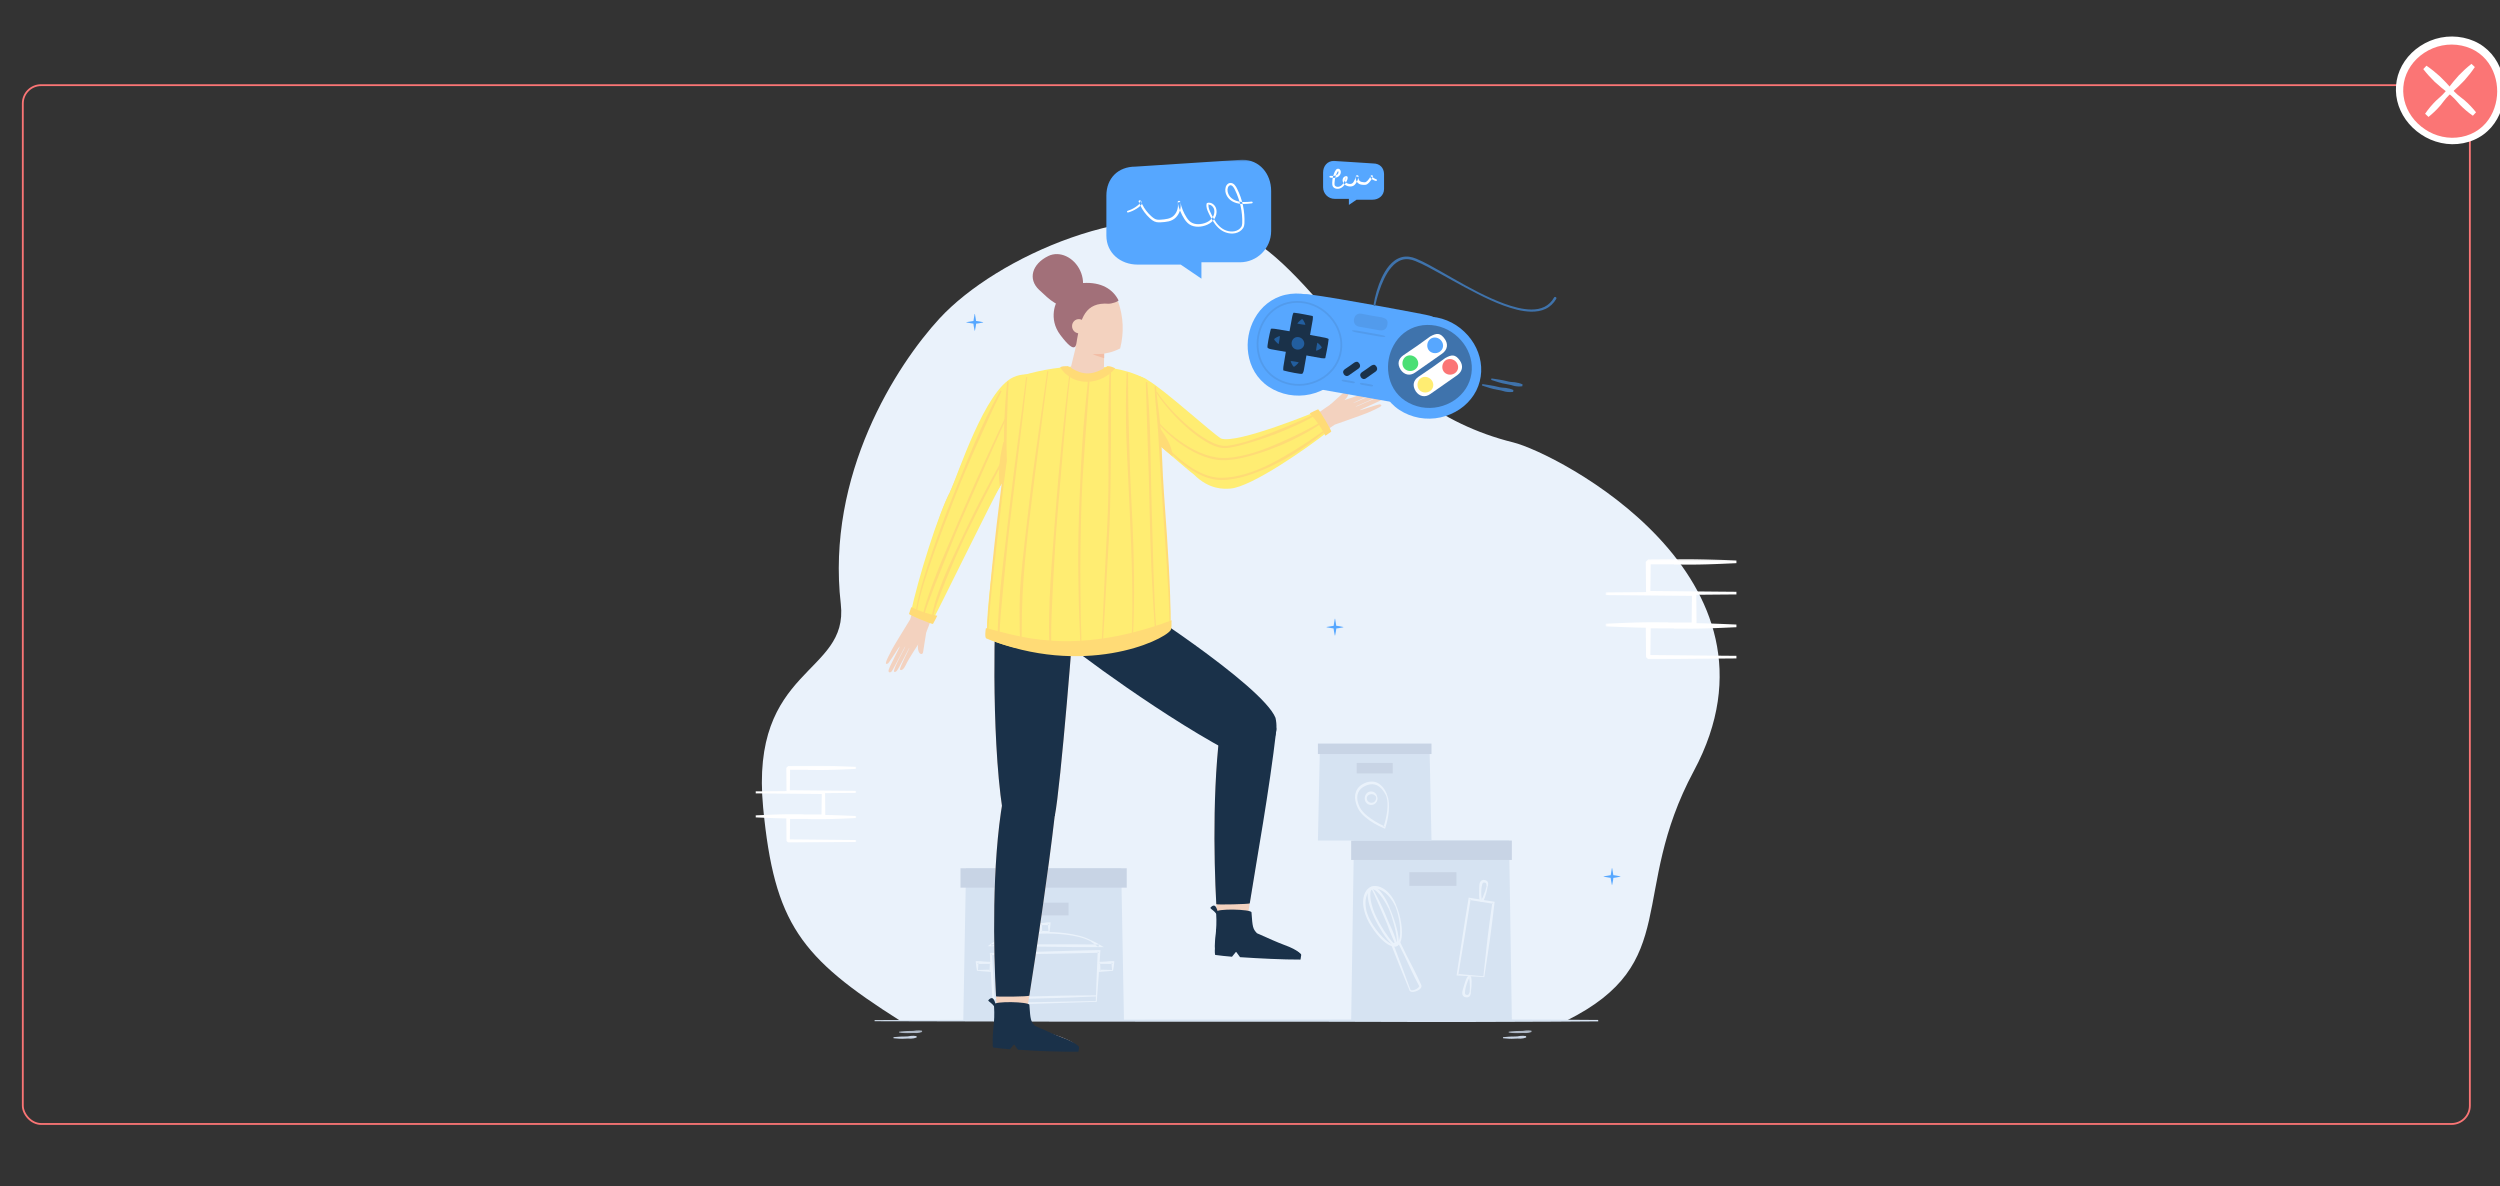<?xml version="1.0" encoding="UTF-8"?>
<svg width="1370px" height="650px" viewBox="0 0 1370 650" version="1.1" xmlns="http://www.w3.org/2000/svg" xmlns:xlink="http://www.w3.org/1999/xlink" style="background: #FFFFFF;">
    <rect x="0" y="0" width="1370" height="650" fill="#333333" stroke="none"/>
    <!-- Generator: Sketch 47.1 (45422) - http://www.bohemiancoding.com/sketch -->
    <title>how-to-use-keep-them-as-they-are-recompose</title>
    <desc>Created with Sketch.</desc>
    <defs>
        <polygon id="path-1" points="0 490.481 537.732 490.481 537.732 1.433 0 1.433"></polygon>
        <polygon id="path-3" points="73.128 0.097 73.128 55.016 1.268 55.016 1.268 0.097 73.128 0.097"></polygon>
        <polygon id="path-5" points="0 43.138 55.159 43.138 55.159 0.982 0 0.982"></polygon>
        <polygon id="path-7" points="13.936 0.162 1.246 0.162 1.246 1.802 13.936 1.802 13.936 0.162"></polygon>
        <polygon id="path-9" points="13.936 0.162 1.246 0.162 1.246 1.802 13.936 1.802 13.936 0.162"></polygon>
    </defs>
    <g id="Elelments--illustrations" stroke="none" stroke-width="1" fill="none" fill-rule="evenodd">
        <g id="how-to-use-keep-them-as-they-are-recompose">
            <g id="illu" transform="translate(414, 86)">
                <g id="Group-4">
                    <g id="Group-2">
                        <g id="Page-1">
                            <g id="Group-95" transform="translate(0, 0.085)">
                                <path d="M444.384,473.242 C508.096,441.553 478.194,403.624 514.215,336.407 C571.335,229.819 438.695,162.144 415.274,156.359 C332.473,135.909 307.876,56.985 260.16,39.419 C209.016,20.593 132.12,54.497 100.818,88.48 C77.359,113.951 38.596,173.987 46.757,244.939 C51.242,283.94 -3.282,279.007 4.21,356.571 C10.328,419.948 24.608,438.673 79.235,473.242 L444.384,473.242 Z" id="Fill-1" fill="#EAF2FB"></path>
                                <polygon id="Fill-3" fill="#D6E3F2" points="414.499 473.242 326.437 473.242 327.955 374.538 412.98 374.538"></polygon>
                                <mask id="mask-2" fill="white">
                                    <use xlink:href="#path-1"></use>
                                </mask>
                                <g id="Clip-6"></g>
                                <polygon id="Fill-5" fill="#C8D4E5" mask="url(#mask-2)" points="326.437 385.168 414.499 385.168 414.499 374.538 326.437 374.538"></polygon>
                                <polygon id="Fill-7" fill="#D6E3F2" mask="url(#mask-2)" points="201.935 473.242 113.873 473.242 115.392 389.723 200.417 389.723"></polygon>
                                <polygon id="Fill-8" fill="#C8D4E5" mask="url(#mask-2)" points="112.355 400.353 203.454 400.353 203.454 389.723 112.355 389.723"></polygon>
                                <polygon id="Fill-9" fill="#C8D4E5" mask="url(#mask-2)" points="145.758 415.538 171.569 415.538 171.569 408.583 145.758 408.583"></polygon>
                                <path d="M186.482,462.473 L186.485,462.412 C186.809,453.214 187.137,444.217 187.556,435.238 L188.288,435.994 C183.355,436.184 178.419,436.252 173.484,436.36 L158.679,436.644 L143.874,436.936 L129.07,437.317 L129.65,436.69 L130.441,450.391 L131.158,464.098 L130.56,463.546 L186.482,462.473 Z M187.023,462.901 L186.961,462.904 L130.589,464.716 L130.024,464.732 L129.992,464.163 L129.19,450.461 L128.462,436.754 L128.43,436.14 L129.042,436.125 L143.847,435.786 L158.647,435.357 L173.449,434.919 C178.384,434.787 183.317,434.612 188.253,434.562 L189.035,434.555 L188.984,435.319 C188.395,444.595 187.711,453.844 187.023,462.901 L187.023,462.901 Z" id="Fill-10" fill="#EAF2FB" mask="url(#mask-2)"></path>
                                <path d="M184.19,429.252 C185.739,429.96 187.199,430.792 188.663,431.642 L190.905,432.947 L188.267,432.957 C178.396,433.004 168.529,432.822 158.66,432.698 L143.858,432.531 L129.054,432.458 L127.223,432.447 L128.715,431.374 C130.653,429.978 132.718,428.706 135.012,427.822 C137.279,426.95 139.618,426.393 141.964,425.937 C146.666,425.061 151.429,424.665 156.191,424.581 C160.949,424.505 165.718,424.727 170.44,425.362 C175.135,426.047 179.907,426.977 184.149,429.324 L184.19,429.252 Z M183.847,429.846 C179.726,427.629 174.987,426.753 170.34,426.141 C165.659,425.571 160.928,425.413 156.212,425.549 C151.501,425.702 146.783,426.109 142.172,427.014 C139.875,427.477 137.588,428.045 135.434,428.894 C133.287,429.706 131.377,431.097 129.397,432.35 L129.06,431.266 L143.864,431.383 L158.667,431.407 C168.536,431.41 178.407,431.354 188.274,431.525 L187.878,432.84 L183.806,429.916 L183.847,429.846 Z" id="Fill-11" fill="#EAF2FB" mask="url(#mask-2)"></path>
                                <path d="M160.554,424.209 L160.549,424.154 C160.423,422.658 160.23,421.342 160.206,420.074 L160.977,420.829 C160.221,420.939 159.458,420.891 158.694,420.838 C157.932,420.803 157.173,420.835 156.415,420.917 L156.98,420.306 C157.074,421.747 157.092,423.19 157.103,424.632 L156.473,424.051 C157.757,424.048 159.086,424.148 160.554,424.209 M161.108,424.62 L161.038,424.631 C159.65,424.845 158.111,425.1 156.535,425.249 L155.934,425.304 L155.903,424.666 C155.836,423.225 155.777,421.781 155.791,420.337 L155.797,419.723 L156.356,419.726 C157.116,419.732 157.876,419.687 158.632,419.577 C159.386,419.447 160.142,419.324 160.903,419.359 L161.723,419.397 L161.676,420.115 C161.574,421.706 161.31,423.245 161.108,424.62" id="Fill-12" fill="#EAF2FB" mask="url(#mask-2)"></path>
                                <path d="M121.38,445.889 C121.157,444.515 120.852,442.98 120.738,441.385 L120.685,440.652 L121.487,440.626 C122.754,440.583 124.016,440.705 125.279,440.837 C126.541,440.96 127.807,440.962 129.073,440.986 L129.667,440.996 L129.65,441.608 C129.614,443.051 129.568,444.495 129.459,445.935 L129.415,446.539 L128.843,446.507 C126.298,446.369 123.811,446.094 121.449,445.895 L121.38,445.889 Z M121.925,445.465 C124.342,445.417 126.641,445.295 128.879,445.309 L128.263,445.882 C128.285,444.437 128.369,442.996 128.462,441.555 L129.039,442.176 C127.774,442.125 126.509,442.05 125.241,442.097 C123.973,442.154 122.706,442.198 121.442,442.079 L122.191,441.32 C122.205,442.589 122.024,443.91 121.928,445.408 L121.925,445.465 Z" id="Fill-13" fill="#EAF2FB" mask="url(#mask-2)"></path>
                                <path d="M195.401,445.465 L195.398,445.407 C195.304,443.912 195.12,442.589 195.135,441.321 L195.884,442.08 C194.62,442.199 193.353,442.153 192.085,442.097 C190.817,442.05 189.552,442.124 188.288,442.176 L188.865,441.555 C188.959,442.996 189.042,444.437 189.063,445.881 L188.447,445.309 C190.687,445.296 192.984,445.418 195.401,445.465 M195.946,445.889 L195.878,445.895 C193.517,446.094 191.028,446.37 188.483,446.508 L187.911,446.539 L187.867,445.936 C187.759,444.495 187.714,443.051 187.676,441.608 L187.659,440.998 L188.253,440.985 C189.519,440.961 190.785,440.96 192.047,440.837 C193.31,440.704 194.572,440.583 195.84,440.625 L196.641,440.651 L196.588,441.385 C196.474,442.979 196.171,444.514 195.946,445.889" id="Fill-14" fill="#EAF2FB" mask="url(#mask-2)"></path>
                                <path d="M186.76,459.952 L172.721,460.55 C168.042,460.728 163.362,460.91 158.678,460.968 C156.339,461.03 153.996,461.039 151.656,461.142 L144.639,461.482 C139.958,461.628 135.274,461.654 130.585,461.478 L130.564,460.71 C135.239,460.293 139.917,460.076 144.599,459.984 L151.626,459.962 C153.967,459.946 156.307,459.836 158.648,459.777 C163.327,459.595 168.01,459.537 172.694,459.475 L186.744,459.35 L186.76,459.952 Z" id="Fill-15" fill="#EAF2FB" mask="url(#mask-2)"></path>
                                <polygon id="Fill-16" fill="#D6E3F2" mask="url(#mask-2)" points="370.468 374.538 308.217 374.538 309.29 324.427 369.394 324.427"></polygon>
                                <polygon id="Fill-17" fill="#C8D4E5" mask="url(#mask-2)" points="308.217 327.115 370.468 327.115 370.468 321.39 308.217 321.39"></polygon>
                                <polygon id="Fill-18" fill="#C8D4E5" mask="url(#mask-2)" points="329.473 337.744 349.211 337.744 349.211 332.02 329.473 332.02"></polygon>
                                <path d="M345.347,349.503 C344.465,347.774 343.343,346.14 341.857,345.027 C340.392,343.886 338.545,343.44 336.758,343.747 C334.991,344.064 333.189,344.867 331.863,346.084 C330.521,347.297 329.766,349.051 329.759,350.914 C329.759,352.771 330.34,354.674 331.213,356.364 C332.079,358.027 333.419,359.46 334.886,360.716 C337.871,363.184 341.31,365.218 344.874,366.802 L344.14,367.133 C345.082,364.291 345.797,361.313 346.167,358.324 C346.518,355.35 346.538,352.237 345.423,349.47 L345.347,349.503 Z M345.971,349.221 C347.25,352.133 347.309,355.354 347.049,358.415 C346.775,361.507 346.119,364.524 345.189,367.498 L345.01,368.067 L344.455,367.829 C340.742,366.242 337.177,364.315 334.089,361.639 C332.565,360.298 331.137,358.771 330.175,356.891 C329.256,355.043 328.643,353.048 328.555,350.922 C328.491,348.809 329.27,346.556 330.857,345.037 C331.62,344.258 332.54,343.671 333.495,343.217 C334.449,342.76 335.475,342.416 336.553,342.286 C337.625,342.148 338.741,342.213 339.795,342.521 C340.847,342.832 341.798,343.405 342.604,344.093 C344.24,345.476 345.258,347.335 346.047,349.187 L345.971,349.221 Z" id="Fill-19" fill="#EAF2FB" mask="url(#mask-2)"></path>
                                <path d="M339.88,350.313 C339.08,349.095 337.595,348.872 336.52,349.324 C335.966,349.531 335.426,349.942 335.174,350.544 C334.905,351.134 334.952,351.844 335.239,352.413 C335.805,353.57 337.255,354.173 338.49,353.675 C339.742,353.229 340.491,351.645 339.956,350.278 L339.88,350.313 Z M340.505,350.029 C341.385,351.585 340.682,353.857 338.942,354.673 C338.104,355.101 337.073,355.156 336.176,354.831 C335.268,354.518 334.516,353.783 334.155,352.905 C333.409,351.16 334.091,348.886 335.903,347.955 C336.792,347.51 337.893,347.522 338.769,347.941 C339.656,348.35 340.313,349.135 340.58,349.996 L340.505,350.029 Z" id="Fill-20" fill="#EAF2FB" mask="url(#mask-2)"></path>
                                <path d="M65.287,472.941 L164.419,472.705 L263.551,472.642 L313.12,472.643 L362.683,472.519 C379.207,472.453 395.729,472.525 412.251,472.59 C428.772,472.64 445.294,472.693 461.817,472.857 L461.817,473.626 C445.294,473.791 428.772,473.844 412.251,473.894 C395.729,473.96 379.207,474.031 362.683,473.966 L313.12,473.841 L263.551,473.843 L164.419,473.779 L65.287,473.542 L65.287,472.941 Z" id="Fill-21" fill="#D6E3F2" mask="url(#mask-2)"></path>
                                <path d="M121.589,202.283 C128.625,191.756 132.626,182.006 124.899,179.771 C110.071,175.481 108.316,180.431 106.701,183.36 C100.526,194.564 89.466,232.292 85.841,250.479 C85.558,251.906 92.441,254.012 95.204,254.814 C96.753,252.215 117.478,207.842 121.589,202.283" id="Fill-22" fill="#F3D2BF" mask="url(#mask-2)"></path>
                                <path d="M106.701,183.361 C110.931,174.043 126.822,129.259 142.379,122.208 C147.504,119.885 149.78,119.407 153.675,118.848 C155.91,121.133 156.725,139.286 155.137,142.321 C145.532,160.688 128.021,190.007 127.325,191.702 L106.701,183.361 Z" id="Fill-23" fill="#F3D2BF" mask="url(#mask-2)"></path>
                                <path d="M82.279,278.492 C81.311,280.574 79.968,281.665 79.211,280.855 C78.666,280.268 84.633,268.77 84.375,268.883 C84.013,269.039 78.593,280.363 77.357,281.629 C76.523,282.485 75.919,282.167 75.901,281.75 C75.813,279.567 82.401,268.24 82.097,268.104 C81.891,268.011 75.652,280.7 74.513,281.975 C74.103,282.435 73.103,282.701 72.902,281.682 C72.618,280.235 79.426,268.422 79.054,268.079 C78.907,267.944 73.783,276.416 72.593,277.521 C70.265,278.589 71.829,275.622 74.779,269.868 C75.663,268.142 81.507,258.616 84.791,253.283 C85.665,250.639 86.071,248.777 86.071,248.777 C86.071,248.777 95.613,248.563 97.125,250.918 C95.956,254.104 94.016,259.948 92.953,261.483 C89.277,266.799 84.148,274.471 82.279,278.492" id="Fill-24" fill="#F3D2BF" mask="url(#mask-2)"></path>
                                <path d="M91.827,271.437 C91.562,272.973 89.103,272.813 88.974,268.536 C88.959,268.11 89.132,266.437 89.334,264.644 C89.613,262.182 89.95,259.496 89.95,259.496 L93.661,259.831 C93.661,259.831 92,270.437 91.827,271.437" id="Fill-25" fill="#F3D2BF" mask="url(#mask-2)"></path>
                                <path d="M134.108,180.455 C119.279,176.164 108.316,180.431 106.701,183.36 C100.526,194.564 88.72,231.88 85.095,250.069 C84.81,251.495 93.768,254.258 96.53,255.057 C98.08,252.459 131.471,184.357 134.108,180.455" id="Fill-26" fill="#FFED72" mask="url(#mask-2)"></path>
                                <path d="M106.701,183.361 C110.931,174.043 125.739,127.689 141.296,120.638 C146.422,118.315 149.78,119.407 153.675,118.848 C155.91,121.133 157.25,141.035 155.64,144.058 C146.12,161.933 128.155,189.225 127.325,191.702 L106.701,183.361 Z" id="Fill-27" fill="#FFED72" mask="url(#mask-2)"></path>
                                <path d="M140.733,136.378 C136.199,145.67 132.063,155.179 127.827,164.627 L115.333,193.072 C111.152,202.545 107.225,212.131 103.425,221.76 C99.615,231.374 95.56,240.927 92.47,250.75 L91.725,250.568 C92.933,245.487 94.641,240.574 96.401,235.694 C98.188,230.824 100.053,225.985 102.036,221.194 C106.05,211.636 110.181,202.133 114.241,192.598 C118.306,183.065 122.545,173.611 126.846,164.185 C131.17,154.765 135.51,145.362 140.198,136.1 L140.733,136.378 Z" id="Fill-28" fill="#FFDB76" mask="url(#mask-2)"></path>
                                <path d="M87.937,248.621 L88.593,244.602 L89.507,240.647 C90.122,238.013 90.9,235.425 91.609,232.816 C93.142,227.638 94.777,222.49 96.513,217.378 C99.972,207.147 103.713,197.02 107.712,186.994 C109.661,181.961 111.758,176.988 113.755,171.972 C115.76,166.963 117.836,161.979 119.96,157.016 C124.234,147.102 128.848,137.315 134.191,127.911 L134.865,128.277 C130.048,137.91 125.696,147.764 121.287,157.595 C116.922,167.447 112.692,177.368 108.82,187.429 C104.943,197.487 101.089,207.556 97.529,217.727 C95.76,222.818 94.043,227.924 92.43,233.062 C91.685,235.647 90.868,238.216 90.215,240.824 L89.245,244.737 L88.536,248.691 L87.937,248.621 Z" id="Fill-29" fill="#FFDB76" mask="url(#mask-2)"></path>
                                <path d="M142.687,154.031 C138.238,161.798 134.072,169.731 129.935,177.671 C125.819,185.625 121.803,193.628 117.829,201.65 C113.853,209.674 110.157,217.835 106.73,226.095 C103.288,234.338 99.763,242.585 97.484,251.186 L96.729,251.039 C97.581,246.6 98.855,242.259 100.39,238.034 C101.895,233.794 103.559,229.62 105.353,225.505 C108.999,217.3 112.901,209.225 116.759,201.129 C120.627,193.037 124.76,185.079 128.984,177.17 C133.208,169.262 137.579,161.432 142.169,153.726 L142.687,154.031 Z" id="Fill-30" fill="#FFDB76" mask="url(#mask-2)"></path>
                                <path d="M135.775,156.253 C138.621,155.741 138.749,166.563 139.698,172.507 C138.228,174.599 135.29,178.512 133.896,180.464 C132.579,171.471 134.331,162.887 135.775,156.253" id="Fill-31" fill="#FFDB76" mask="url(#mask-2)"></path>
                                <path d="M214.857,122.753 C211.998,120.38 202.516,117.659 196.838,118.963 C195.411,121.803 198.338,137.14 200.631,139.317 C214.491,152.501 239.36,172.896 240.158,173.245 L255.145,157.259 C249.822,153.988 224.283,128.218 214.857,122.753" id="Fill-32" fill="#F3D2BF" mask="url(#mask-2)"></path>
                                <path d="M313.578,149.33 C303.164,157.679 271.731,180.337 260.14,181.06 C257.009,181.254 248.78,181.93 240.159,173.245 C241.34,167.539 251.797,158.868 255.146,157.258 C259.287,159.407 308.09,140.351 308.09,140.351 L313.578,149.33 Z" id="Fill-33" fill="#F3D2BF" mask="url(#mask-2)"></path>
                                <path d="M335.229,128.629 C337.291,127.622 339.022,127.62 339.099,128.726 C339.154,129.524 327.282,134.703 327.553,134.777 C327.932,134.882 339.271,129.496 341.029,129.292 C342.216,129.152 342.484,129.781 342.235,130.115 C340.929,131.866 328.682,136.517 328.831,136.816 C328.934,137.018 341.769,131.087 343.455,130.812 C344.063,130.715 345.007,131.136 344.521,132.054 C343.833,133.357 331.107,138.248 331.18,138.751 C331.21,138.948 340.523,135.591 342.145,135.483 C344.624,136.118 341.541,137.439 335.63,140.052 C333.855,140.837 323.318,144.559 317.41,146.634 C315.068,148.138 313.578,149.331 313.578,149.331 C313.578,149.331 307.455,143.332 307.763,140.55 C310.678,138.81 314.437,135.649 316.229,135.123 C322.43,133.309 331.245,130.577 335.229,128.629" id="Fill-34" fill="#F3D2BF" mask="url(#mask-2)"></path>
                                <path d="M323.37,128.099 C324.541,127.073 326.354,128.746 323.761,132.151 C323.504,132.491 322.318,133.683 321.031,134.948 C319.266,136.683 317.312,138.56 317.312,138.56 L314.64,135.962 C322.639,128.74 321.907,129.379 323.37,128.099" id="Fill-35" fill="#F3D2BF" mask="url(#mask-2)"></path>
                                <path d="M219.559,142.297 C216.674,142.503 216.25,147.513 216.797,153.505 C218.737,155.172 222.551,158.238 224.383,159.787 C223.23,148.716 222.807,148.793 219.559,142.297" id="Fill-36" fill="#F2BDA5" mask="url(#mask-2)"></path>
                                <path d="M221.334,166.117 C221.013,152.341 219.278,126.119 212.269,122.596 C192.796,112.806 161.644,115.945 142.687,122.596 C136.79,124.666 136.636,153.914 137.485,168.67 C137.906,175.969 135.001,204.414 132.535,226.279 C129.982,248.935 132.031,255.032 135.604,258.689 C151.567,275.031 214.31,275.827 222.435,251.452 C223.64,247.833 222.29,236.535 222.225,233.832 C221.659,210.335 221.769,184.78 221.334,166.117" id="Fill-37" fill="#F3D2BF" mask="url(#mask-2)"></path>
                                <path d="M135.56,352.435 C136.37,347.793 164.916,352.918 164.122,359.879 C158.477,409.222 147.135,477.795 147.102,478.029 C146.34,483.216 134.299,480.294 133.237,477.197 C132.411,474.793 126.97,401.626 135.56,352.435" id="Fill-38" fill="#F3D2BF" mask="url(#mask-2)"></path>
                                <path d="M174.859,243.613 L132.172,243.519 C131.126,243.707 128.867,315.219 135.389,357.806 C136.73,366.55 154.739,366.984 164.038,360.952 C167.148,345.876 174.859,250.851 174.859,243.613" id="Fill-39" fill="#F3D2BF" mask="url(#mask-2)"></path>
                                <path d="M132.768,473.375 C135.323,473.62 146.908,474.391 147.229,474.57 C154.548,478.652 164.239,480.877 167.853,482.312 C179.251,486.829 173.203,487.273 173.203,487.273 C160.161,487.326 146.927,486.656 133.369,484.766 C132.757,482.462 132.719,477.861 132.768,473.375" id="Fill-40" fill="#F3D2BF" mask="url(#mask-2)"></path>
                                <path d="M256.338,302.317 C257.152,297.674 285.694,302.815 284.896,309.776 C279.223,359.115 267.845,427.681 267.812,427.915 C267.047,433.103 255.008,430.176 253.947,427.077 C253.124,424.673 247.722,351.503 256.338,302.317" id="Fill-41" fill="#F3D2BF" mask="url(#mask-2)"></path>
                                <path d="M214.857,122.15 C211.998,119.778 202.516,117.658 196.838,118.962 C195.411,121.802 198.338,137.139 200.631,139.318 C214.491,152.5 239.36,173.5 240.158,173.849 L255.145,154.244 C249.822,150.973 224.283,127.615 214.857,122.15" id="Fill-42" fill="#FFED72" mask="url(#mask-2)"></path>
                                <path d="M313.578,150.536 C303.164,158.885 271.731,180.94 260.14,181.662 C257.009,181.858 248.78,182.531 240.159,173.85 C241.34,168.143 251.797,155.854 255.146,154.243 C264.039,157.374 308.09,139.144 308.09,139.144 L313.578,150.536 Z" id="Fill-43" fill="#FFED72" mask="url(#mask-2)"></path>
                                <path d="M219.004,144.106 C216.12,144.314 220.52,151.733 221.065,157.727 C223.007,159.393 226.819,162.46 228.652,164.006 C227.71,154.966 222.041,150.18 219.004,144.106" id="Fill-44" fill="#FFDB76" mask="url(#mask-2)"></path>
                                <path d="M219.973,128.563 C224.837,135.694 230.874,142.001 237.388,147.633 C240.669,150.422 244.126,153.028 247.852,155.128 C251.57,157.193 255.613,158.935 259.824,158.045 C268.278,156.632 276.457,153.499 284.478,150.352 C292.508,147.164 300.514,143.85 308.167,139.855 L308.552,140.519 C304.846,142.822 300.965,144.805 297.027,146.652 C293.081,148.485 289.083,150.199 285.02,151.751 C280.946,153.273 276.839,154.705 272.681,155.985 C268.513,157.23 264.356,158.537 259.997,159.222 C257.85,159.597 255.434,159.591 253.307,158.884 C251.153,158.261 249.144,157.304 247.244,156.2 C243.438,153.992 239.972,151.308 236.685,148.447 C233.399,145.58 230.317,142.491 227.429,139.232 C224.547,135.974 221.829,132.558 219.469,128.893 L219.973,128.563 Z" id="Fill-45" fill="#FFDB76" mask="url(#mask-2)"></path>
                                <path d="M218.195,141.695 C219.247,143.535 220.746,145.181 222.23,146.759 C223.74,148.334 225.329,149.832 226.983,151.258 C230.293,154.102 233.833,156.678 237.581,158.892 C241.329,161.088 245.322,162.904 249.508,163.955 C251.599,164.469 253.731,164.811 255.87,164.876 C258.016,164.934 260.182,164.75 262.328,164.448 C270.942,163.182 279.22,160.069 287.202,156.559 C291.207,154.812 295.179,152.98 299.081,151.008 C302.971,149.028 306.888,147.025 310.519,144.648 L310.974,145.268 C307.423,147.951 303.589,150.127 299.713,152.227 C295.823,154.294 291.857,156.222 287.794,157.937 C283.722,159.628 279.588,161.168 275.374,162.482 C271.158,163.774 266.898,164.99 262.501,165.628 C260.305,165.951 258.084,166.156 255.84,166.112 C253.591,166.065 251.361,165.721 249.203,165.145 C244.878,164.003 240.821,162.094 237.029,159.817 C233.237,157.528 229.705,154.843 226.416,151.902 C224.772,150.429 223.196,148.88 221.699,147.258 C220.219,145.617 218.752,143.962 217.657,141.965 L218.195,141.695 Z" id="Fill-46" fill="#FFDB76" mask="url(#mask-2)"></path>
                                <path d="M220.54,153.849 C226.513,160.264 232.743,166.544 240.227,171.028 C243.95,173.239 248.008,174.959 252.258,175.542 C256.486,176.066 260.88,175.472 265.094,174.522 C273.583,172.563 281.567,168.753 289.11,164.383 C296.699,160.053 304.016,155.243 311.139,150.134 L311.609,150.742 C304.822,156.347 297.549,161.387 289.841,165.684 C285.966,167.795 282,169.743 277.923,171.442 C273.848,173.135 269.691,174.681 265.367,175.691 C261.057,176.677 256.594,177.383 252.089,176.743 C247.624,176.078 243.459,174.239 239.677,171.937 C232.087,167.271 225.955,160.763 220.106,154.263 L220.54,153.849 Z" id="Fill-47" fill="#FFDB76" mask="url(#mask-2)"></path>
                                <path d="M135.56,352.435 C136.37,347.793 164.916,352.918 164.122,359.879 C160.291,393.353 153.84,435.677 150.078,459.512 C149.979,460.122 131.846,460.242 131.828,459.908 C130.444,434.806 129.433,387.52 135.56,352.435" id="Fill-48" fill="#1A3149" mask="url(#mask-2)"></path>
                                <path d="M174.859,243.613 L132.172,243.519 C131.126,243.707 128.867,315.219 135.389,357.806 C136.73,366.55 154.739,366.984 164.038,360.952 C167.148,345.876 174.859,250.851 174.859,243.613" id="Fill-49" fill="#1A3149" mask="url(#mask-2)"></path>
                                <path d="M256.338,302.317 C257.152,297.674 286.241,306.839 285.442,313.798 C281.618,347.067 274.653,385.053 270.865,408.962 C270.797,409.392 252.55,409.825 252.525,409.39 C251.168,384.186 250.225,337.214 256.338,302.317" id="Fill-50" fill="#1A3149" mask="url(#mask-2)"></path>
                                <path d="M197.107,238.457 L170.481,266.128 C170.034,267.09 227.343,309.917 265.978,328.97 C273.911,332.883 288.479,322.908 284.971,307.29 C277.851,289.501 202.247,240.577 197.107,238.457" id="Fill-51" fill="#1A3149" mask="url(#mask-2)"></path>
                                <path d="M132.535,226.279 C129.981,248.936 132.031,255.032 135.603,258.689 C151.567,275.03 214.309,275.827 222.434,251.452 C223.639,247.833 222.29,236.535 222.224,233.832 C187.461,222.506 174.797,223.711 132.535,226.279" id="Fill-52" fill="#1A3149" mask="url(#mask-2)"></path>
                                <path d="M221.937,164.882 C221.617,150.942 219.277,124.415 212.27,120.849 C192.796,110.944 161.644,114.119 142.687,120.849 C136.79,122.943 136.034,152.536 136.881,167.463 C137.303,174.849 123.186,261.664 127.765,263.985 C148.267,274.37 206.153,276.781 226.655,257.911 C229.485,255.306 222.371,183.764 221.937,164.882" id="Fill-53" fill="#FFED72" mask="url(#mask-2)"></path>
                                <path d="M148.909,120.619 C147.621,132.707 146.177,144.77 144.724,156.834 L140.333,193.016 C138.819,205.069 137.585,217.155 136.417,229.242 L134.694,247.37 C134.436,250.392 134.164,253.414 134,256.44 C133.766,259.467 133.642,262.485 133.531,265.513 L132.763,265.521 C132.634,259.418 132.965,253.333 133.391,247.268 C133.8,241.199 134.299,235.138 134.978,229.098 C135.608,223.051 136.313,217.013 137.048,210.982 L139.149,192.873 C140.529,180.801 142.093,168.749 143.658,156.701 C145.202,144.648 146.872,132.613 148.31,120.554 L148.909,120.619 Z" id="Fill-54" fill="#FFDB76" mask="url(#mask-2)"></path>
                                <path d="M160.505,117.306 L155.643,154.993 L153.172,173.83 L150.83,192.686 C149.251,205.247 147.888,217.85 146.942,230.459 C146.511,236.764 146.157,243.067 146.025,249.39 C145.896,255.713 145.917,262.042 145.862,268.376 L145.096,268.39 C144.821,262.058 144.693,255.719 144.721,249.375 C144.721,243.029 144.935,236.669 145.499,230.346 C146.013,224.019 146.722,217.718 147.449,211.424 L149.648,192.543 C150.416,186.255 151.091,179.956 151.949,173.678 L154.577,154.853 L159.91,117.218 L160.505,117.306 Z" id="Fill-55" fill="#FFDB76" mask="url(#mask-2)"></path>
                                <path d="M172.585,119.191 C171.04,131.798 169.993,144.485 168.812,157.142 L165.578,195.154 C164.48,207.823 163.745,220.52 163.103,233.215 C162.558,245.898 161.615,258.622 162.251,271.259 L161.487,271.345 L161.079,266.563 C160.947,264.966 160.953,263.375 160.913,261.779 C160.81,258.588 160.894,255.405 160.924,252.22 C161.026,245.851 161.235,239.487 161.659,233.136 C161.999,226.781 162.495,220.437 162.968,214.091 L164.39,195.061 C165.338,182.372 166.49,169.703 167.741,157.042 C169.014,144.382 170.289,131.731 171.989,119.103 L172.585,119.191 Z" id="Fill-56" fill="#FFDB76" mask="url(#mask-2)"></path>
                                <path d="M178.185,271.145 C177.612,258.572 177.145,245.99 176.976,233.399 C176.793,220.809 176.837,208.212 177.275,195.625 L177.628,186.187 L178.038,176.751 C178.311,170.46 178.631,164.172 179.038,157.888 C179.404,151.601 179.955,145.33 180.535,139.062 L181.431,129.66 L182.468,120.274 L183.233,120.346 L180.482,157.985 C180.033,164.258 179.608,170.533 179.234,176.812 C178.858,183.089 178.674,189.376 178.467,195.661 C178.153,208.233 177.983,220.809 178.051,233.389 C178.13,245.967 178.366,258.546 178.786,271.121 L178.185,271.145 Z" id="Fill-57" fill="#FFDB76" mask="url(#mask-2)"></path>
                                <path d="M189.55,270.012 L191.29,231.84 L192.215,212.752 C192.552,206.386 192.924,200.045 193.115,193.681 C193.305,187.321 193.473,180.957 193.452,174.592 L193.364,155.49 C193.291,149.122 193.355,142.75 193.463,136.378 C193.557,130.006 193.7,123.633 194.041,117.268 L194.808,117.289 L194.77,136.387 C194.791,142.753 194.869,149.12 194.809,155.489 C194.794,161.857 194.744,168.229 194.649,174.601 C194.548,180.971 194.506,187.347 194.305,193.719 C193.979,206.474 192.994,219.174 192.365,231.893 C191.694,244.612 190.956,257.333 190.151,270.046 L189.55,270.012 Z" id="Fill-58" fill="#FFDB76" mask="url(#mask-2)"></path>
                                <path d="M206.085,266.901 C206.58,254.513 206.606,242.113 206.366,229.72 C206.119,217.326 205.537,204.941 205.018,192.548 L204.148,173.962 C203.825,167.765 203.525,161.566 203.31,155.364 C203.228,152.261 203.07,149.16 203.053,146.056 L203.006,136.744 L203.079,127.431 L203.372,118.124 L204.14,118.14 L204.312,136.732 L204.755,155.32 L205.344,173.909 C205.563,180.106 205.92,186.297 206.208,192.494 C206.852,204.882 207.309,217.288 207.441,229.704 C207.59,242.116 207.335,254.534 206.687,266.93 L206.085,266.901 Z" id="Fill-59" fill="#FFDB76" mask="url(#mask-2)"></path>
                                <path d="M219.102,260.815 C218.185,249.381 217.49,237.927 217.007,226.466 C216.51,215.005 216.154,203.54 215.944,192.073 C215.804,186.343 215.735,180.61 215.537,174.879 L214.96,157.693 C214.546,146.237 214.253,134.781 213.91,123.321 L214.676,123.28 C215.589,134.717 216.151,146.182 216.409,157.65 L216.735,174.85 C216.809,180.584 217.005,186.314 217.134,192.046 L218.08,226.425 C218.474,237.88 218.94,249.334 219.703,260.771 L219.102,260.815 Z" id="Fill-60" fill="#FFDB76" mask="url(#mask-2)"></path>
                                <path d="M191.079,102.588 L177.016,97.75 C177.016,97.75 173.591,112.413 171.782,119.578 C174.726,122.994 187.858,123.456 190.916,120.124 C191.079,113.503 191.079,102.588 191.079,102.588" id="Fill-61" fill="#F3D2BF" mask="url(#mask-2)"></path>
                                <path d="M143.83,489.155 C154.674,489.879 167.413,490.517 176.934,490.479 C176.934,490.479 177.011,490.388 177.329,487.999 C177.5,486.707 171.116,484.279 167.789,482.961 C164.106,481.5 154.225,479.232 146.767,475.072 C146.437,474.887 133.396,474.102 130.791,473.853 C130.741,478.427 129.551,485.576 130.175,487.924 C133.125,488.335 136.23,488.662 139.417,488.921 L141.729,486.183 L143.83,489.155 Z" id="Fill-62" fill="#1A3149" mask="url(#mask-2)"></path>
                                <path d="M167.789,482.347 C165.003,481.349 159.012,478.69 153.085,476.039 C150.879,473.659 150.657,472.832 150.094,464.598 C149.974,462.848 130.573,462.38 130.703,464.439 C131.104,470.812 130.679,473.433 130.623,475.16 C130.305,479.006 129.687,483.015 130.175,484.849 C143.996,486.776 164.032,488.054 177.329,488 C177.329,488 176.714,485.542 167.789,482.347" id="Fill-63" fill="#1A3149" mask="url(#mask-2)"></path>
                                <path d="M131.985,465.542 C131.717,465.726 130.922,465.517 130.873,465.451 C129.974,464.282 129.455,463.94 129.17,463.664 C128.485,463.09 127.7,462.559 127.535,462.135 C127.691,461.96 127.85,461.783 128.014,461.602 C130.759,459.137 131.306,463.667 131.985,465.542" id="Fill-64" fill="#1A3149" mask="url(#mask-2)"></path>
                                <path d="M265.551,438.442 C276.395,439.166 289.134,439.802 298.654,439.766 C298.654,439.766 298.733,439.675 299.05,437.286 C299.222,435.994 292.836,433.566 289.51,432.248 C285.827,430.787 275.946,428.518 268.486,424.358 C268.157,424.174 255.116,423.387 252.512,423.138 C252.462,427.712 251.272,434.861 251.896,437.209 C254.846,437.622 257.949,437.948 261.138,438.206 L263.364,435.461 L265.551,438.442 Z" id="Fill-65" fill="#1A3149" mask="url(#mask-2)"></path>
                                <path d="M289.511,431.632 C286.723,430.635 280.734,427.977 274.805,425.324 C272.6,422.945 272.378,422.117 271.815,413.884 C271.695,412.133 252.294,411.665 252.423,413.724 C252.825,420.098 252.399,422.72 252.344,424.447 C252.025,428.293 251.407,432.302 251.896,434.135 C265.717,436.062 285.752,437.339 299.05,437.287 C299.05,437.287 298.435,434.827 289.511,431.632" id="Fill-66" fill="#1A3149" mask="url(#mask-2)"></path>
                                <path d="M253.706,414.829 C253.437,415.011 252.643,414.802 252.595,414.738 C251.696,413.569 251.177,413.227 250.891,412.949 C250.206,412.375 249.421,411.845 249.256,411.42 C249.412,411.247 249.572,411.068 249.736,410.887 C252.481,408.423 253.027,412.952 253.706,414.829" id="Fill-67" fill="#1A3149" mask="url(#mask-2)"></path>
                                <path d="M191.079,107.578 C189.603,107.919 185.581,107.633 183.842,107.796 C185.118,107.676 184.135,108.195 191.079,110.24 L191.079,107.578 Z" id="Fill-68" fill="#F2BDA5" mask="url(#mask-2)"></path>
                                <path d="M198.715,79.118 C189.189,79.924 176.288,80.878 171.964,85.701 C171.964,85.701 175.523,106.381 176.224,106.556 C184.165,108.542 192.063,108.887 199.85,104.857 C202.019,96.18 201.68,87.6 198.715,79.118" id="Fill-69" fill="#F3D2BF" mask="url(#mask-2)"></path>
                                <path d="M193.679,80.375 C194.543,80.447 199.287,79.203 198.899,78.427 C195.861,72.353 189.445,68.393 179.671,69.002 C174.605,69.316 170.05,72.353 166.327,77 C164.578,79.183 160.333,88.533 167.059,97.482 C175.759,109.056 175.704,102.939 176.187,100.093 C178.136,88.612 180.535,79.297 193.679,80.375" id="Fill-70" fill="#A27079" mask="url(#mask-2)"></path>
                                <path d="M176.607,88.84 C178.643,88.511 180.575,89.965 180.918,92.087 C181.259,94.205 179.884,96.194 177.848,96.524 C175.813,96.852 173.882,95.397 173.539,93.279 C173.197,91.157 174.571,89.17 176.607,88.84" id="Fill-71" fill="#F3D2BF" mask="url(#mask-2)"></path>
                                <path d="M160.505,54.197 C166.681,51.211 174.54,54.901 177.943,62.223 C181.347,69.545 179.056,77.838 172.834,80.731 C166.61,83.622 161.276,78.234 155.394,72.705 C149.177,66.862 151.51,58.545 160.505,54.197" id="Fill-72" fill="#A27079" mask="url(#mask-2)"></path>
                                <path d="M197.107,115.761 C189.871,124.807 174.195,126.616 166.96,115.16 C168.165,114.556 169.369,114.556 171.179,114.556 C176.606,117.57 182.034,121.793 192.888,114.552 C194.696,114.556 195.902,115.16 197.107,115.761" id="Fill-73" fill="#FFDB76" mask="url(#mask-2)"></path>
                                <path d="M99.612,251.345 C94.326,250.308 90.103,248.963 85.404,246.632 C84.912,247.648 84.569,249.279 84.145,250.325 C83.945,250.826 96.93,256.246 97.286,255.799 C97.983,254.521 99.063,252.563 99.612,251.345" id="Fill-74" fill="#FFDB76" mask="url(#mask-2)"></path>
                                <path d="M303.744,140.382 C307.353,144.385 309.92,147.996 312.282,152.681 C313.285,152.161 314.537,151.065 315.503,150.48 C315.966,150.201 308.831,138.073 308.276,138.215 C306.953,138.821 304.914,139.738 303.744,140.382" id="Fill-75" fill="#FFDB76" mask="url(#mask-2)"></path>
                                <path d="M228.041,253.844 C172.699,274.548 141.546,261.485 126.284,258.12 C126.054,259.226 125.512,263.394 126.558,263.816 C179.621,285.224 223.037,265.324 227.458,259.329 C228.324,258.158 227.8,255.158 228.041,253.844" id="Fill-76" fill="#FFDB76" mask="url(#mask-2)"></path>
                                <path d="M126.917,259.893 C127.243,252.027 127.867,244.185 128.549,236.351 C129.24,228.517 130.054,220.697 130.886,212.877 C131.698,205.056 132.668,197.254 133.62,189.449 L135.075,177.746 L136.443,166.032 L136.44,166.161 C136.191,162.542 136.153,158.934 136.147,155.328 C136.136,151.721 136.244,148.118 136.399,144.517 C136.698,137.318 137.138,130.134 138.005,122.959 L138.769,123.043 C138.489,126.613 138.366,130.21 138.201,133.797 L137.83,144.568 L137.615,155.337 C137.578,158.922 137.598,162.512 137.782,166.074 L137.785,166.146 L137.777,166.203 L136.207,177.887 L134.794,189.592 L132.071,213.01 C131.159,220.815 130.304,228.627 129.499,236.442 C128.701,244.257 127.96,252.082 127.518,259.92 L126.917,259.893 Z" id="Fill-77" fill="#FFDB76" mask="url(#mask-2)"></path>
                                <path d="M226.941,257.178 C226.745,246.206 226.152,235.25 225.443,224.3 L223.17,191.447 L222.104,175.009 C221.721,169.529 221.378,164.048 221.102,158.556 C220.882,153.07 220.516,147.641 219.951,142.182 C219.401,136.729 218.87,131.236 218.735,125.733 L219.502,125.691 C220.37,136.585 222.467,147.456 222.54,158.501 L223.288,174.936 C223.569,180.417 223.987,185.889 224.36,191.365 C225.174,202.311 225.912,213.267 226.512,224.235 C227.131,235.2 227.499,246.187 227.543,257.172 L226.941,257.178 Z" id="Fill-78" fill="#FFDB76" mask="url(#mask-2)"></path>
                                <path d="M266.713,1.435 L208.171,5.228 C198.704,5.228 192.294,11.641 192.294,21.109 L192.294,43.038 C192.294,52.507 199.969,58.917 209.436,58.917 L233.02,58.917 L244.381,66.625 L244.381,57.652 L265.448,57.652 C274.916,57.652 282.591,49.977 282.591,40.508 L282.591,18.579 C282.591,9.111 276.179,1.435 266.713,1.435" id="Fill-79" fill="#56A7FF" mask="url(#mask-2)"></path>
                                <path d="M272.049,25.348 C268.904,25.701 265.458,26.118 262.274,24.737 C259.133,23.502 256.597,19.917 257.73,16.262 C258.036,15.416 258.695,14.483 259.802,14.216 C260.889,13.943 261.969,14.552 262.555,15.22 C263.183,15.89 263.601,16.678 263.952,17.399 C264.321,18.128 264.664,18.869 264.98,19.622 C266.27,22.626 267.116,25.81 267.588,29.038 C267.82,30.654 267.952,32.282 267.98,33.914 C267.998,34.734 267.984,35.538 267.949,36.37 C267.914,37.196 267.717,38.18 267.198,38.945 C266.184,40.47 264.556,41.383 262.868,41.729 C261.172,42.073 259.424,41.893 257.833,41.34 C256.228,40.81 254.77,39.855 253.585,38.696 C252.381,37.545 251.374,36.221 250.518,34.827 C249.654,33.435 248.929,31.98 248.239,30.518 C247.571,29.069 246.846,27.383 247.218,25.541 C247.259,25.344 247.402,25.194 247.58,25.133 L247.59,25.128 C248.538,24.809 249.582,25.03 250.361,25.509 C251.157,25.986 251.761,26.694 252.173,27.505 C252.956,29.18 252.797,31.073 252.119,32.666 C251.445,34.282 250.171,35.605 248.709,36.473 C247.237,37.355 245.594,37.855 243.925,38.071 C242.255,38.274 240.477,38.166 238.846,37.45 C237.182,36.739 235.963,35.356 235.063,33.977 C233.261,31.204 232.011,28.109 231.352,24.881 C231.27,24.477 231.53,24.082 231.932,23.997 C232.334,23.915 232.729,24.175 232.814,24.576 C233.444,27.57 232.573,30.814 230.412,33.032 C229.342,34.145 227.875,34.895 226.425,35.223 C224.964,35.571 223.531,35.643 222.128,35.74 C221.413,35.781 220.652,35.802 219.868,35.665 C219.072,35.533 218.311,35.184 217.68,34.763 C216.418,33.898 215.431,32.896 214.447,31.826 C212.528,29.678 211.011,27.174 210.006,24.48 L209.995,24.451 C209.883,24.149 210.035,23.812 210.337,23.699 C210.471,23.649 210.613,23.652 210.738,23.696 C211.53,23.979 211.764,24.741 211.708,25.326 C211.629,25.985 211.253,26.413 210.919,26.738 C210.243,27.344 209.576,27.827 208.848,28.293 C207.405,29.21 205.831,29.912 204.189,30.367 C203.934,30.439 203.67,30.288 203.599,30.035 C203.529,29.784 203.675,29.523 203.922,29.447 C205.46,28.978 206.924,28.278 208.254,27.385 C208.91,26.944 209.575,26.428 210.117,25.916 C210.367,25.673 210.528,25.396 210.537,25.218 C210.562,25.001 210.419,24.815 210.389,24.837 L211.121,24.053 C212.11,26.592 213.583,28.94 215.425,30.941 C216.345,31.919 217.367,32.903 218.431,33.605 C219.491,34.329 220.649,34.422 222.034,34.299 C224.793,34.103 227.584,33.831 229.339,31.968 C231.114,30.174 231.885,27.376 231.355,24.891 L232.817,24.586 C233.428,27.626 234.612,30.569 236.293,33.164 C237.131,34.441 238.136,35.559 239.437,36.136 C240.74,36.734 242.27,36.868 243.764,36.702 C246.732,36.384 249.799,34.897 250.976,32.17 C251.571,30.855 251.684,29.272 251.113,28.018 C250.543,26.78 249.139,25.783 247.941,26.19 L248.31,25.777 C248.006,27.151 248.565,28.645 249.221,30.062 C249.891,31.508 250.591,32.937 251.41,34.279 C253.014,36.95 255.243,39.392 258.178,40.312 C259.617,40.795 261.181,40.927 262.631,40.614 C264.064,40.313 265.432,39.483 266.188,38.304 C266.934,37.204 266.716,35.509 266.735,33.943 C266.691,32.364 266.546,30.789 266.305,29.23 C265.827,26.108 264.936,23.059 263.742,20.14 C263.445,19.411 263.12,18.691 262.77,17.985 C262.429,17.264 262.078,16.615 261.607,16.107 C261.143,15.597 260.604,15.338 260.083,15.46 C259.585,15.563 259.14,16.064 258.905,16.701 C258.416,17.965 258.761,19.549 259.45,20.814 C260.162,22.09 261.364,23.059 262.743,23.667 C265.534,24.929 268.787,24.692 271.952,24.396 C272.214,24.371 272.448,24.565 272.472,24.828 C272.498,25.089 272.308,25.32 272.049,25.348" id="Fill-80" fill="#FFFFFF" mask="url(#mask-2)"></path>
                                <path d="M316.929,2.092 L338.585,3.495 C342.086,3.495 344.458,5.867 344.458,9.37 L344.458,17.482 C344.458,20.984 341.62,23.356 338.116,23.356 L329.393,23.356 L325.189,26.207 L325.189,22.888 L317.397,22.888 C313.894,22.888 311.055,20.048 311.055,16.547 L311.055,8.435 C311.055,4.931 313.427,2.092 316.929,2.092" id="Fill-81" fill="#56A7FF" mask="url(#mask-2)"></path>
                                <path d="M315.021,10.285 C316.198,10.378 317.341,10.411 318.247,9.977 C318.7,9.766 319.063,9.453 319.269,9.064 C319.48,8.672 319.55,8.176 319.426,7.886 C319.363,7.72 319.272,7.675 319.289,7.69 C319.289,7.69 319.26,7.672 319.127,7.808 C318.893,8.062 318.639,8.677 318.422,9.176 C318,10.224 317.674,11.316 317.5,12.435 C317.415,12.994 317.352,13.557 317.326,14.125 C317.308,14.71 317.297,15.241 317.441,15.53 C317.868,16.242 319.019,16.512 319.983,16.16 C320.964,15.862 321.744,15.033 322.309,14.069 C322.812,13.129 323.549,11.895 323.393,11.172 L323.763,11.583 C323.577,11.497 323.183,11.732 323.033,12.087 C322.89,12.418 322.916,12.907 323.111,13.305 C323.472,14.125 324.463,14.614 325.47,14.707 C325.967,14.755 326.454,14.698 326.832,14.516 C327.199,14.344 327.505,14.013 327.79,13.571 C328.367,12.663 328.777,11.621 328.982,10.56 L330.491,10.874 C330.324,11.621 330.569,12.516 331.098,13.046 C331.586,13.582 332.447,13.711 333.487,13.796 C334,13.835 334.226,13.829 334.553,13.626 C334.884,13.419 335.274,13.062 335.594,12.727 C336.249,12.034 336.781,11.214 337.141,10.324 L337.876,11.108 C338.28,10.883 337.941,10.721 338.118,10.888 C338.277,11.049 338.523,11.251 338.742,11.404 C339.197,11.728 339.706,11.986 340.24,12.163 C340.492,12.247 340.63,12.517 340.548,12.769 C340.471,13.009 340.216,13.144 339.974,13.085 C339.334,12.92 338.716,12.658 338.146,12.314 C337.855,12.133 337.607,11.964 337.316,11.711 C337.018,11.533 336.463,10.466 337.524,9.968 C337.805,9.835 338.139,9.957 338.269,10.236 C338.333,10.376 338.336,10.528 338.289,10.663 L338.259,10.751 C337.881,11.796 337.305,12.772 336.57,13.612 C336.186,14.037 335.833,14.414 335.303,14.786 C335.041,14.967 334.691,15.131 334.334,15.191 C333.983,15.257 333.666,15.249 333.393,15.235 C332.867,15.205 332.321,15.188 331.718,15.052 C331.124,14.929 330.473,14.596 330.014,14.119 C329.088,13.167 328.724,11.826 328.985,10.548 C329.07,10.129 329.477,9.861 329.894,9.945 C330.312,10.03 330.581,10.438 330.496,10.854 L330.494,10.863 C330.231,12.119 329.74,13.31 329.029,14.388 C328.672,14.93 328.151,15.522 327.424,15.828 C326.717,16.133 325.982,16.163 325.308,16.075 C324.008,15.905 322.562,15.219 321.967,13.8 C321.691,13.125 321.618,12.327 321.973,11.574 C322.16,11.213 322.427,10.906 322.79,10.69 C323.144,10.475 323.651,10.364 324.113,10.522 L324.131,10.528 C324.319,10.593 324.448,10.754 324.483,10.936 C324.643,11.764 324.324,12.449 324.072,12.994 C323.809,13.541 323.534,14.086 323.202,14.617 C322.543,15.653 321.633,16.723 320.32,17.165 C319.096,17.603 317.385,17.509 316.435,16.171 C316.172,15.809 316.166,15.419 316.101,15.061 C316.044,14.683 316.063,14.421 316.055,14.096 C316.057,13.475 316.094,12.853 316.187,12.239 C316.365,11.011 316.679,9.796 317.177,8.654 C317.456,8.082 317.607,7.547 318.159,6.9 C318.413,6.601 318.99,6.261 319.581,6.41 C320.189,6.562 320.505,7.049 320.643,7.43 C321.146,9.11 319.997,10.548 318.721,11.052 C317.415,11.594 316.082,11.389 314.925,11.239 C314.663,11.204 314.478,10.965 314.509,10.703 C314.543,10.449 314.769,10.267 315.021,10.285" id="Fill-82" fill="#FFFFFF" mask="url(#mask-2)"></path>
                                <polygon id="Fill-83" fill="#C8D4E5" mask="url(#mask-2)" points="358.321 399.364 384.132 399.364 384.132 391.88 358.321 391.88"></polygon>
                                <path d="M350.396,410.114 C348.941,407.111 346.867,404.36 344.195,402.513 C342.856,401.633 341.35,400.96 339.848,400.936 C338.354,400.898 336.947,401.548 336.027,402.744 C335.105,403.936 334.568,405.49 334.396,407.096 C334.206,408.703 334.302,410.363 334.601,411.984 C335.173,415.257 336.731,418.274 338.555,421.083 C340.393,423.888 342.551,426.509 345,428.747 C346.234,429.835 347.586,430.863 349.057,431.346 C349.784,431.575 350.533,431.613 351.122,431.306 C351.725,431.021 352.169,430.383 352.479,429.674 C353.097,428.225 353.243,426.524 353.291,424.869 C353.329,423.2 353.203,421.518 352.986,419.847 C352.534,416.514 351.756,413.19 350.472,410.082 L350.396,410.114 Z M351.023,409.839 C352.417,412.993 353.287,416.335 353.836,419.726 C354.099,421.425 354.272,423.142 354.278,424.88 C354.268,426.608 354.155,428.378 353.468,430.093 C353.115,430.928 352.572,431.812 351.629,432.298 C350.694,432.797 349.602,432.715 348.724,432.449 C346.937,431.885 345.515,430.796 344.186,429.672 C341.564,427.365 339.438,424.615 337.556,421.73 C335.674,418.851 334.155,415.652 333.424,412.218 C333.061,410.505 332.901,408.735 333.057,406.954 C333.207,405.184 333.71,403.362 334.845,401.824 C335.989,400.298 337.966,399.309 339.895,399.446 C341.816,399.548 343.526,400.386 344.965,401.428 C347.822,403.598 349.79,406.615 351.099,409.805 L351.023,409.839 Z" id="Fill-84" fill="#EAF2FB" mask="url(#mask-2)"></path>
                                <path d="M346.866,411.662 C345.534,408.947 343.979,406.315 342.048,404.06 C341.084,402.976 340,401.851 338.828,401.386 C338.226,401.167 337.836,401.201 337.555,401.536 C337.24,401.878 337.051,402.554 336.974,403.225 C336.707,406.042 337.449,409.085 338.368,411.917 C339.301,414.784 340.698,417.487 342.168,420.14 C343.651,422.785 345.302,425.345 347.093,427.764 C347.998,428.944 348.964,430.157 350.075,430.983 C350.344,431.173 350.646,431.342 350.851,431.368 C351.035,431.371 351.053,431.369 351.199,431.137 C351.434,430.654 351.48,429.87 351.462,429.157 C351.332,426.2 350.62,423.198 349.855,420.27 C349.055,417.336 348.114,414.431 346.943,411.63 L346.866,411.662 Z M347.493,411.387 C348.759,414.193 349.788,417.092 350.681,420.035 C351.537,422.987 352.354,425.96 352.535,429.123 C352.547,429.922 352.591,430.725 352.192,431.644 C352.076,431.867 351.916,432.127 351.622,432.298 C351.343,432.488 350.991,432.517 350.708,432.491 C350.147,432.409 349.778,432.162 349.419,431.931 C348.054,430.944 347.09,429.726 346.117,428.513 C344.212,426.057 342.627,423.407 341.128,420.72 C339.626,418.03 338.316,415.226 337.237,412.313 C336.207,409.39 335.293,406.377 335.484,403.062 C335.597,402.239 335.741,401.337 336.442,400.514 C336.775,400.097 337.349,399.829 337.902,399.741 C338.453,399.708 338.951,399.825 339.376,400.001 C341.037,400.763 342.074,401.998 343.076,403.216 C345.007,405.709 346.407,408.497 347.57,411.353 L347.493,411.387 Z" id="Fill-85" fill="#EAF2FB" mask="url(#mask-2)"></path>
                                <path d="M337.409,400.339 C337.48,400.311 337.583,400.308 337.662,400.333 C337.725,400.356 337.722,400.362 337.753,400.379 C337.808,400.414 337.84,400.443 337.857,400.461 C337.905,400.508 337.942,400.551 337.972,400.589 L338.148,400.824 L338.45,401.287 L339.002,402.219 L340.034,404.107 C340.705,405.372 341.356,406.646 341.984,407.931 C343.256,410.494 344.422,413.103 345.503,415.746 C346.066,417.06 346.578,418.393 347.172,419.691 L348.956,423.59 C349.523,424.902 350.015,426.244 350.497,427.592 C350.74,428.267 350.943,428.956 351.159,429.642 C351.268,429.984 351.359,430.335 351.446,430.69 L351.572,431.229 L351.622,431.518 L351.641,431.689 L351.646,431.803 C351.684,431.733 351.591,432.192 351.396,432.227 L351.087,431.524 C351.017,431.539 350.92,431.613 350.888,431.708 C350.853,431.827 350.87,431.838 350.863,431.817 L350.852,431.8 L350.816,431.709 L350.724,431.483 L350.519,431.004 L350.087,430.039 L349.218,428.092 C348.66,426.786 348.083,425.485 347.569,424.157 C347.061,422.827 346.611,421.471 346.081,420.149 C345.571,418.818 344.969,417.525 344.408,416.216 C343.244,413.616 342.111,411.007 340.989,408.391 L339.264,404.487 L338.356,402.563 L337.875,401.623 L337.62,401.173 L337.486,400.971 L337.429,400.895 C337.416,400.879 337.415,400.88 337.432,400.891 C337.444,400.898 337.424,400.886 337.465,400.904 C337.521,400.929 337.603,400.921 337.65,400.891 L337.409,400.339 Z" id="Fill-86" fill="#EAF2FB" mask="url(#mask-2)"></path>
                                <path d="M359.027,456.289 C359.191,456.628 359.85,456.691 360.475,456.538 C361.101,456.401 361.726,456.146 362.29,455.817 C362.838,455.493 363.398,455.068 363.632,454.638 C363.749,454.411 363.709,454.339 363.679,454.231 L363.182,453.291 C361.877,450.781 360.594,448.258 359.393,445.693 L355.8,438 L352.034,430.391 L352.82,430.679 L349.299,432.246 L349.632,431.446 C352.796,439.714 355.887,448.012 358.949,456.319 L359.027,456.289 Z M358.389,456.538 C355.037,448.343 351.713,440.135 348.464,431.899 L348.241,431.337 L348.796,431.098 L352.334,429.569 L352.867,429.338 L353.119,429.858 L356.83,437.494 L360.714,445.046 C362.006,447.565 363.217,450.122 364.402,452.695 L364.84,453.662 C365.096,454.213 364.953,454.898 364.686,455.272 C364.156,456.048 363.48,456.429 362.803,456.784 C362.117,457.117 361.397,457.35 360.629,457.458 C360.243,457.508 359.839,457.514 359.419,457.437 C358.995,457.344 358.511,457.07 358.31,456.568 L358.389,456.538 Z" id="Fill-87" fill="#EAF2FB" mask="url(#mask-2)"></path>
                                <path d="M398.888,448.9 L398.894,448.84 L401.116,428.5 C401.889,421.808 402.872,415.202 403.797,408.509 L404.295,409.174 C399.951,408.427 395.589,407.789 391.239,407.092 L391.919,406.597 C390.852,413.527 389.753,420.453 388.588,427.369 L385.131,448.121 L384.738,447.621 L398.888,448.9 Z M399.389,449.375 L399.327,449.372 L384.672,448.484 L384.206,448.456 L384.278,447.984 L387.448,427.186 C388.493,420.253 389.604,413.328 390.744,406.41 L390.84,405.822 L391.426,405.913 C395.779,406.604 400.121,407.356 404.483,407.997 L405.05,408.08 L404.98,408.662 C404.155,415.488 403.389,422.398 402.411,429.223 L399.389,449.375 Z" id="Fill-88" fill="#EAF2FB" mask="url(#mask-2)"></path>
                                <path d="M400.588,399.457 C400.612,398.977 400.582,398.487 400.439,398.135 C400.29,397.773 400.106,397.659 399.754,397.585 C399.379,397.51 398.931,397.51 398.787,397.638 C398.632,397.737 398.421,397.989 398.3,398.402 C398.028,399.185 397.879,400.251 397.791,401.234 C397.695,402.236 397.726,403.247 397.751,404.245 C397.77,404.745 397.808,405.241 397.862,405.724 C397.922,406.178 398.017,406.728 398.127,406.971 C398.137,406.985 398.142,407 398.143,407.019 C398.128,406.985 398.041,406.921 397.973,406.936 C397.915,406.918 397.829,406.904 397.774,406.953 C397.744,406.977 397.788,406.931 397.788,406.931 C397.859,406.878 398.01,406.673 398.116,406.483 C398.345,406.09 398.567,405.644 398.763,405.188 C399.529,403.357 400.219,401.412 400.67,399.471 L400.588,399.457 Z M401.263,399.565 C400.952,401.633 400.46,403.612 399.78,405.592 C399.602,406.086 399.417,406.578 399.147,407.074 C399.003,407.325 398.883,407.568 398.577,407.853 C398.48,407.928 398.436,407.993 398.289,408.06 C398.113,408.126 397.896,408.172 397.72,408.137 C397.545,408.085 397.34,407.965 397.228,407.85 C397.162,407.764 397.1,407.669 397.042,407.575 C396.704,406.896 396.708,406.403 396.634,405.855 C396.588,405.323 396.564,404.799 396.561,404.28 C396.532,403.237 396.604,402.209 396.611,401.172 C396.667,400.127 396.569,399.126 396.871,397.948 C397.045,397.403 397.349,396.668 398.127,396.303 C398.916,395.975 399.561,396.116 400.152,396.315 C400.793,396.505 401.423,397.211 401.483,397.863 C401.582,398.504 401.474,399.055 401.345,399.579 L401.263,399.565 Z" id="Fill-89" fill="#EAF2FB" mask="url(#mask-2)"></path>
                                <path d="M392.066,457.748 C392.027,458.286 391.959,458.845 391.663,459.423 C391.403,460.023 390.583,460.498 389.917,460.48 C389.294,460.485 388.638,460.418 387.988,459.86 C387.363,459.273 387.302,458.477 387.307,457.906 C387.386,456.691 387.792,455.771 388.063,454.761 C388.377,453.774 388.629,452.775 388.983,451.793 C389.147,451.301 389.334,450.81 389.542,450.318 C389.784,449.818 389.933,449.349 390.465,448.81 C390.55,448.737 390.638,448.669 390.727,448.605 C390.87,448.534 391.101,448.482 391.283,448.487 C391.461,448.508 391.655,448.619 391.801,448.736 C391.919,448.848 391.942,448.923 392.012,449.023 C392.211,449.39 392.25,449.659 392.309,449.941 C392.413,450.497 392.432,451.021 392.451,451.547 C392.479,453.641 392.332,455.675 391.984,457.736 L392.066,457.748 Z M391.391,457.642 C391.565,455.656 391.517,453.593 391.357,451.613 C391.313,451.12 391.242,450.628 391.146,450.183 C391.102,449.967 391.023,449.729 390.973,449.654 C390.973,449.654 390.946,449.597 390.967,449.63 C391.004,449.692 391.09,449.706 391.151,449.708 C391.212,449.744 391.312,449.709 391.339,449.68 C391.33,449.698 391.321,449.712 391.307,449.721 C391.128,449.919 390.867,450.411 390.668,450.824 C390.466,451.267 390.275,451.724 390.103,452.195 C389.768,453.135 389.425,454.087 389.203,455.068 C388.981,456.031 388.791,457.089 388.807,457.92 C388.793,458.349 388.914,458.655 389.033,458.797 C389.129,458.964 389.555,459.104 389.935,459.148 C390.292,459.186 390.501,459.136 390.756,458.84 C391.002,458.547 391.181,458.093 391.309,457.628 L391.391,457.642 Z" id="Fill-90" fill="#EAF2FB" mask="url(#mask-2)"></path>
                                <path d="M298.471,455.195 C299.046,455.737 299.596,456.3 300.147,456.862 C300.698,457.427 301.227,458.007 301.673,458.654 C302.101,459.319 302.692,459.846 303.281,460.38 C303.802,460.966 304.216,461.641 304.484,462.436 L303.888,462.921 C303.164,462.5 302.587,461.958 302.116,461.329 C301.714,460.646 301.315,459.96 300.75,459.407 C300.205,458.841 299.742,458.204 299.3,457.554 C298.861,456.9 298.421,456.247 298.003,455.574 L298.471,455.195 Z" id="Fill-91" fill="#EAF2FB" mask="url(#mask-2)"></path>
                                <path d="M297.397,461.802 C297.935,461.222 298.494,460.668 299.051,460.112 C299.611,459.557 300.187,459.024 300.832,458.573 C301.491,458.14 302.016,457.543 302.544,456.952 C303.126,456.425 303.797,456.006 304.588,455.733 L305.08,456.325 C304.664,457.051 304.128,457.633 303.503,458.106 C302.822,458.516 302.139,458.922 301.593,459.49 C301.029,460.039 300.398,460.506 299.749,460.954 C299.099,461.399 298.45,461.845 297.78,462.266 L297.397,461.802 Z" id="Fill-92" fill="#EAF2FB" mask="url(#mask-2)"></path>
                                <path d="M234.702,452.158 C235.277,452.7 235.827,453.263 236.378,453.825 C236.929,454.39 237.458,454.97 237.904,455.617 C238.332,456.282 238.923,456.809 239.512,457.343 C240.033,457.929 240.447,458.604 240.715,459.399 L240.119,459.884 C239.395,459.463 238.818,458.921 238.347,458.292 C237.945,457.609 237.546,456.923 236.981,456.37 C236.436,455.804 235.973,455.167 235.531,454.517 C235.092,453.863 234.652,453.21 234.234,452.537 L234.702,452.158 Z" id="Fill-93" fill="#EAF2FB" mask="url(#mask-2)"></path>
                                <path d="M233.628,458.765 C234.166,458.185 234.725,457.631 235.282,457.075 C235.842,456.52 236.418,455.987 237.063,455.536 C237.722,455.103 238.247,454.506 238.775,453.915 C239.357,453.388 240.028,452.969 240.819,452.696 L241.311,453.288 C240.895,454.014 240.359,454.596 239.734,455.069 C239.053,455.479 238.37,455.885 237.824,456.453 C237.26,457.002 236.629,457.469 235.98,457.917 C235.33,458.361 234.681,458.808 234.011,459.229 L233.628,458.765 Z" id="Fill-94" fill="#EAF2FB" mask="url(#mask-2)"></path>
                            </g>
                            <g id="Group-98" transform="translate(464.603, 220.27)">
                                <mask id="mask-4" fill="white">
                                    <use xlink:href="#path-3"></use>
                                </mask>
                                <g id="Clip-97"></g>
                                <polygon id="Fill-96" fill="#FFFFFF" mask="url(#mask-4)" points="36.583 0.138 24.629 0.241 24.185 0.694 24.186 0.699 23.284 1.616 23.412 16.415 23.428 18.193 12.68 18.294 1.741 18.383 1.267 18.388 1.267 19.832 1.718 19.836 12.147 19.924 37.298 20.17 48.602 20.275 48.588 20.29 48.575 23.107 48.552 23.121 48.424 34.906 48.411 34.891 47.881 34.886 35.701 34.876 35.627 34.774 26.644 34.732 24.289 34.741 21.988 34.77 17.58 34.87 13.494 35.005 9.821 35.152 4.103 35.403 1.407 35.521 1.267 35.527 1.267 36.971 1.413 36.979 4.245 37.097 10.292 37.346 14.208 37.494 18.58 37.63 23.293 37.729 23.412 51.507 23.435 53.85 23.447 53.85 24.629 55.016 35.138 54.913 61.717 54.665 72.657 54.577 73.13 54.573 73.13 53.128 72.678 53.124 62.252 53.034 37.099 52.785 25.795 52.685 25.811 52.667 25.824 49.851 25.846 49.838 25.973 38.054 25.987 38.068 26.515 38.072 38.695 38.083 38.772 38.186 47.753 38.227 50.108 38.218 52.41 38.191 56.818 38.089 60.902 37.954 64.578 37.808 70.294 37.558 72.991 37.439 73.13 37.431 73.13 35.987 72.982 35.98 70.153 35.86 64.105 35.611 60.188 35.467 55.815 35.328 51.103 35.228 50.984 21.451 50.968 19.672 61.717 19.571 72.657 19.483 73.13 19.48 73.13 18.034 72.678 18.029 62.252 17.938 37.099 17.694 25.795 17.589 25.811 17.574 25.824 14.757 25.846 14.743 25.973 2.96 25.987 2.973 26.515 2.978 38.695 2.987 38.772 3.092 47.753 3.134 50.108 3.122 52.41 3.096 56.818 2.995 60.902 2.858 64.578 2.714 70.294 2.463 72.991 2.345 73.13 2.337 73.13 0.891 72.982 0.885 70.153 0.765 64.105 0.516 60.188 0.372 55.815 0.235 51.087 0.134 48.625 0.105 46.113 0.097"></polygon>
                            </g>
                            <g id="Group-101" transform="translate(0, 332.641)">
                                <mask id="mask-6" fill="white">
                                    <use xlink:href="#path-5"></use>
                                </mask>
                                <g id="Clip-100"></g>
                                <polygon id="Fill-99" fill="#FFFFFF" mask="url(#mask-6)" points="27.108 1.014 17.932 1.093 17.591 1.441 17.592 1.444 16.9 2.149 16.997 13.509 17.011 14.874 8.76 14.95 0.363 15.02 -0 15.023 -0 16.131 0.346 16.134 8.35 16.203 27.657 16.391 36.333 16.471 36.322 16.484 36.312 18.646 36.295 18.655 36.196 27.702 36.187 27.69 35.78 27.687 26.43 27.678 26.373 27.601 19.478 27.567 17.671 27.575 15.904 27.598 12.521 27.673 9.384 27.778 6.565 27.891 2.177 28.083 0.107 28.175 -0 28.179 -0 29.288 0.112 29.292 2.285 29.383 6.926 29.575 9.932 29.689 13.289 29.793 16.906 29.869 16.997 40.444 17.015 42.242 17.025 42.242 17.932 43.138 25.998 43.059 46.401 42.869 54.797 42.801 55.161 42.798 55.161 41.689 54.814 41.685 46.811 41.617 27.504 41.425 18.827 41.349 18.839 41.334 18.85 39.173 18.866 39.163 18.963 30.118 18.974 30.129 19.379 30.132 28.729 30.14 28.788 30.22 35.681 30.25 37.49 30.244 39.256 30.223 42.64 30.146 45.774 30.041 48.596 29.93 52.984 29.737 55.054 29.646 55.161 29.64 55.161 28.531 55.046 28.525 52.875 28.434 48.233 28.243 45.227 28.132 41.87 28.026 38.252 27.948 38.162 17.373 38.149 16.008 46.401 15.931 54.797 15.862 55.161 15.861 55.161 14.751 54.814 14.748 46.811 14.678 27.504 14.49 18.827 14.409 18.839 14.397 18.85 12.236 18.866 12.226 18.963 3.18 18.974 3.19 19.379 3.193 28.729 3.201 28.788 3.282 35.681 3.313 37.49 3.304 39.256 3.285 42.64 3.207 45.774 3.102 48.596 2.991 52.984 2.799 55.054 2.708 55.161 2.701 55.161 1.593 55.046 1.588 52.875 1.496 48.233 1.304 45.227 1.194 41.87 1.089 38.241 1.011 36.351 0.989 34.423 0.982"></polygon>
                            </g>
                            <g id="Group-118" transform="translate(115.392, 85.122)" fill="#56A7FF">
                                <path d="M4.783,0.971 L4.783,10.051" id="Fill-102"></path>
                                <path d="M4.878,0.971 C5.03,1.727 5.13,2.483 5.258,3.241 C5.376,3.997 5.542,4.755 5.542,5.511 C5.569,6.267 5.428,7.023 5.317,7.781 C5.194,8.537 5.077,9.295 4.878,10.051 C4.865,10.105 4.811,10.135 4.758,10.121 C4.723,10.114 4.697,10.085 4.688,10.051 C4.489,9.295 4.374,8.537 4.251,7.781 C4.14,7.023 3.999,6.267 4.025,5.511 C4.025,4.755 4.19,3.997 4.309,3.241 C4.436,2.483 4.537,1.727 4.688,0.971 C4.699,0.917 4.751,0.884 4.802,0.895 C4.843,0.902 4.871,0.934 4.878,0.971" id="Fill-104"></path>
                                <path d="M0.243,5.511 L9.323,5.511" id="Fill-106"></path>
                                <path d="M0.243,5.417 C1.001,5.265 1.757,5.164 2.513,5.037 C3.271,4.918 4.027,4.753 4.783,4.753 C5.541,4.726 6.297,4.868 7.053,4.978 C7.81,5.102 8.567,5.218 9.323,5.417 C9.377,5.43 9.408,5.483 9.394,5.537 C9.385,5.571 9.358,5.597 9.323,5.606 C8.567,5.805 7.81,5.921 7.053,6.044 C6.297,6.155 5.541,6.297 4.783,6.27 C4.027,6.27 3.271,6.104 2.513,5.986 C1.757,5.858 1.001,5.758 0.243,5.606 C0.192,5.596 0.157,5.544 0.167,5.492 C0.175,5.451 0.207,5.424 0.243,5.417" id="Fill-108"></path>
                                <path d="M202.258,168.008 C202.41,168.764 202.51,169.52 202.638,170.278 C202.756,171.034 202.922,171.792 202.922,172.548 C202.949,173.304 202.808,174.06 202.697,174.818 C202.574,175.574 202.457,176.332 202.258,177.088 C202.245,177.142 202.192,177.172 202.14,177.158 C202.104,177.151 202.078,177.122 202.069,177.088 C201.87,176.332 201.754,175.574 201.631,174.818 C201.521,174.06 201.379,173.304 201.405,172.548 C201.405,171.792 201.571,171.034 201.689,170.278 C201.817,169.52 201.917,168.764 202.069,168.008 C202.079,167.955 202.131,167.921 202.183,167.932 C202.224,167.939 202.251,167.971 202.258,168.008" id="Fill-110"></path>
                                <path d="M197.624,172.454 C198.381,172.302 199.137,172.202 199.893,172.074 C200.651,171.956 201.407,171.79 202.163,171.79 C202.921,171.763 203.677,171.905 204.433,172.015 C205.191,172.139 205.947,172.255 206.703,172.454 C206.758,172.467 206.788,172.52 206.774,172.574 C206.765,172.608 206.738,172.634 206.703,172.643 C205.947,172.842 205.191,172.958 204.433,173.081 C203.677,173.192 202.921,173.334 202.163,173.307 C201.407,173.307 200.651,173.141 199.893,173.023 C199.137,172.895 198.381,172.795 197.624,172.643 C197.572,172.633 197.537,172.581 197.548,172.53 C197.555,172.489 197.587,172.461 197.624,172.454" id="Fill-112"></path>
                                <path d="M354.089,304.674 C354.241,305.431 354.341,306.187 354.469,306.945 C354.587,307.701 354.753,308.458 354.753,309.215 C354.78,309.971 354.639,310.727 354.528,311.485 C354.405,312.241 354.288,312.999 354.089,313.755 C354.076,313.808 354.023,313.839 353.971,313.825 C353.935,313.817 353.909,313.788 353.9,313.755 C353.701,312.999 353.585,312.241 353.462,311.485 C353.352,310.727 353.21,309.971 353.236,309.215 C353.236,308.458 353.402,307.701 353.52,306.945 C353.648,306.187 353.748,305.431 353.9,304.674 C353.91,304.621 353.962,304.588 354.014,304.598 C354.055,304.606 354.082,304.638 354.089,304.674" id="Fill-114"></path>
                                <path d="M349.455,309.12 C350.212,308.968 350.968,308.868 351.724,308.741 C352.482,308.622 353.238,308.457 353.994,308.457 C354.752,308.429 355.508,308.572 356.264,308.681 C357.022,308.806 357.778,308.921 358.534,309.12 C358.589,309.134 358.619,309.187 358.605,309.24 C358.596,309.275 358.569,309.301 358.534,309.31 C357.778,309.509 357.022,309.624 356.264,309.747 C355.508,309.858 354.752,310.001 353.994,309.974 C353.238,309.974 352.482,309.808 351.724,309.69 C350.968,309.562 350.212,309.462 349.455,309.31 C349.403,309.299 349.368,309.248 349.379,309.196 C349.386,309.155 349.418,309.128 349.455,309.12" id="Fill-116"></path>
                            </g>
                            <g id="Group-124" transform="translate(408.425, 478.418)">
                                <path d="M1.246,3.945 C2.301,3.842 3.356,3.772 4.409,3.69 C5.461,3.613 6.51,3.552 7.559,3.582 C8.613,3.634 9.654,3.456 10.691,3.265 C11.733,3.159 12.785,3.174 13.862,3.367 L13.936,4.13 C12.913,4.528 11.857,4.723 10.795,4.764 C9.724,4.718 8.658,4.648 7.6,4.771 C6.539,4.871 5.476,4.847 4.418,4.786 C3.358,4.721 2.301,4.65 1.246,4.546 L1.246,3.945 Z" id="Fill-119" fill="#C8D4E5"></path>
                                <g id="Group-123" transform="translate(3.037, 0)">
                                    <mask id="mask-8" fill="white">
                                        <use xlink:href="#path-7"></use>
                                    </mask>
                                    <g id="Clip-122"></g>
                                    <path d="M1.246,0.908 C2.301,0.805 3.356,0.735 4.409,0.653 C5.461,0.576 6.51,0.515 7.559,0.545 C8.613,0.597 9.654,0.419 10.691,0.228 C11.733,0.121 12.785,0.137 13.862,0.33 L13.936,1.093 C12.913,1.491 11.857,1.686 10.795,1.727 C9.724,1.681 8.658,1.611 7.6,1.734 C6.539,1.834 5.476,1.81 4.418,1.749 C3.358,1.684 2.301,1.613 1.246,1.509 L1.246,0.908 Z" id="Fill-121" fill="#C8D4E5" mask="url(#mask-8)"></path>
                                </g>
                            </g>
                            <g id="Group-130" transform="translate(74.397, 478.418)">
                                <path d="M1.246,3.945 C2.301,3.842 3.356,3.772 4.409,3.69 C5.461,3.613 6.51,3.552 7.559,3.582 C8.613,3.634 9.654,3.456 10.691,3.265 C11.733,3.159 12.785,3.174 13.862,3.367 L13.936,4.13 C12.913,4.528 11.857,4.723 10.795,4.764 C9.724,4.718 8.658,4.648 7.6,4.771 C6.539,4.871 5.476,4.847 4.418,4.786 C3.358,4.721 2.301,4.65 1.246,4.546 L1.246,3.945 Z" id="Fill-125" fill="#C8D4E5"></path>
                                <g id="Group-129" transform="translate(3.037, 0)">
                                    <mask id="mask-10" fill="white">
                                        <use xlink:href="#path-9"></use>
                                    </mask>
                                    <g id="Clip-128"></g>
                                    <path d="M1.246,0.908 C2.301,0.805 3.356,0.735 4.409,0.653 C5.461,0.576 6.51,0.515 7.559,0.545 C8.613,0.597 9.654,0.419 10.691,0.228 C11.733,0.121 12.785,0.137 13.862,0.33 L13.936,1.093 C12.913,1.491 11.857,1.686 10.795,1.727 C9.724,1.681 8.658,1.611 7.6,1.734 C6.539,1.834 5.476,1.81 4.418,1.749 C3.358,1.684 2.301,1.613 1.246,1.509 L1.246,0.908 Z" id="Fill-127" fill="#C8D4E5" mask="url(#mask-10)"></path>
                                </g>
                            </g>
                            <g id="Group-185" transform="translate(268.741, 53.233)">
                                <path d="M129.575,71.226 C131.016,71.425 132.448,71.668 133.878,71.892 C135.307,72.126 136.728,72.38 138.119,72.755 C139.51,73.159 140.957,73.255 142.402,73.33 C143.826,73.522 145.226,73.877 146.602,74.478 L146.457,75.522 C144.965,75.727 143.494,75.649 142.062,75.365 C140.647,74.961 139.245,74.529 137.794,74.355 C136.345,74.15 134.933,73.78 133.541,73.359 C132.146,72.934 130.758,72.503 129.382,72.028 L129.575,71.226 Z" id="Fill-131" fill="#3F73AC"></path>
                                <path d="M134.597,68.14 C136.04,68.339 137.471,68.582 138.902,68.808 C140.33,69.04 141.75,69.294 143.141,69.669 C144.532,70.074 145.979,70.17 147.424,70.246 C148.85,70.436 150.25,70.791 151.624,71.393 L151.479,72.436 C149.987,72.641 148.516,72.563 147.084,72.279 C145.67,71.877 144.269,71.443 142.817,71.271 C141.367,71.065 139.957,70.694 138.563,70.275 C137.169,69.85 135.782,69.417 134.406,68.942 L134.597,68.14 Z" id="Fill-133" fill="#3F73AC"></path>
                                <path d="M91.978,83.192 C91.978,83.192 41.863,74.326 25.572,71.463 C23.466,71.092 21.496,69.388 21.276,68.345 C20.684,65.546 26.533,34.787 29.284,22.988 C29.512,22.012 33.224,21.894 34.299,22.032 C50.813,24.144 100.676,33.492 100.707,33.758 C101.78,33.948 105.211,35.381 105.091,36.377 C103.635,48.405 96.987,82.274 96.987,82.274 C96.812,83.263 93.053,83.381 91.978,83.192" id="Fill-135" fill="#57A7FF"></path>
                                <path d="M72.82,67.33 C73.336,70.715 74.449,74.132 76.331,77.281 C78.214,80.415 80.856,83.261 84.098,85.394 C87.332,87.533 91.08,89.004 94.956,89.724 C98.839,90.418 102.873,90.354 106.675,89.507 C110.478,88.67 114.06,87.13 117.181,85.029 C120.296,82.918 122.94,80.232 124.916,77.169 C126.909,74.112 128.154,70.653 128.687,67.127 C129.765,60.049 127.763,52.661 123.408,46.756 L121.682,44.598 L119.747,42.587 C119.046,41.971 118.358,41.332 117.632,40.732 C116.869,40.178 116.119,39.597 115.328,39.068 C112.144,36.981 108.486,35.473 104.665,34.741 C100.844,34.031 96.853,34.073 93.113,34.946 C89.365,35.8 85.921,37.529 83.08,39.793 C80.233,42.07 78.006,44.868 76.344,47.846 C74.678,50.83 73.56,54.011 72.958,57.285 C72.373,60.562 72.3,63.941 72.82,67.33" id="Fill-137" fill="#57A7FF"></path>
                                <path d="M1.321,54.703 C1.837,58.086 2.95,61.505 4.833,64.652 C6.716,67.788 9.357,70.634 12.599,72.767 C15.833,74.904 19.582,76.377 23.458,77.095 C27.34,77.791 31.375,77.727 35.176,76.88 C38.981,76.041 42.561,74.503 45.683,72.4 C48.799,70.291 51.442,67.604 53.417,64.542 C55.411,61.485 56.656,58.026 57.189,54.5 C58.267,47.42 56.264,40.034 51.91,34.129 L50.183,31.969 L48.251,29.96 C47.549,29.344 46.86,28.705 46.136,28.103 C45.37,27.55 44.62,26.969 43.829,26.44 C40.645,24.352 36.988,22.845 33.168,22.114 C29.346,21.402 25.354,21.446 21.615,22.319 C17.866,23.173 14.423,24.902 11.582,27.166 C8.737,29.441 6.509,32.241 4.845,35.219 C3.179,38.203 2.064,41.384 1.459,44.658 C0.875,47.935 0.802,51.312 1.321,54.703" id="Fill-139" fill="#57A7FF"></path>
                                <path d="M78.171,65.726 C78.59,68.477 79.495,71.256 81.027,73.815 C82.557,76.364 84.704,78.677 87.34,80.413 C89.97,82.149 93.017,83.347 96.169,83.931 C99.325,84.496 102.605,84.445 105.695,83.755 C108.788,83.075 111.7,81.824 114.237,80.115 C116.769,78.398 118.919,76.214 120.526,73.724 C122.147,71.239 123.16,68.426 123.593,65.562 C124.469,59.805 122.839,53.799 119.3,48.998 L117.896,47.244 L116.324,45.61 C115.755,45.107 115.195,44.588 114.604,44.101 C113.983,43.65 113.374,43.177 112.732,42.748 C110.143,41.05 107.169,39.823 104.061,39.231 C100.956,38.652 97.71,38.685 94.669,39.396 C91.621,40.09 88.822,41.496 86.512,43.338 C84.198,45.188 82.387,47.464 81.037,49.885 C79.682,52.31 78.774,54.897 78.283,57.558 C77.808,60.223 77.749,62.97 78.171,65.726" id="Fill-141" fill="#3F73AC"></path>
                                <path d="M6.672,53.097 C7.091,55.849 7.996,58.629 9.528,61.186 C11.059,63.736 13.206,66.05 15.841,67.784 C18.471,69.521 21.518,70.72 24.67,71.304 C27.827,71.868 31.106,71.816 34.198,71.126 C37.289,70.448 40.203,69.196 42.74,67.488 C45.271,65.771 47.421,63.587 49.027,61.097 C50.649,58.612 51.661,55.799 52.094,52.933 C52.97,47.178 51.341,41.171 47.802,36.371 L46.397,34.615 L44.826,32.981 C44.256,32.48 43.696,31.961 43.106,31.473 C42.485,31.022 41.876,30.55 41.233,30.119 C38.645,28.423 35.672,27.196 32.564,26.604 C29.457,26.025 26.213,26.058 23.172,26.769 C20.123,27.463 17.325,28.869 15.014,30.711 C12.701,32.561 10.889,34.837 9.539,37.256 C8.183,39.683 7.275,42.269 6.785,44.931 C6.309,47.596 6.25,50.343 6.672,53.097 Z" id="Stroke-143" stroke="#529BEC"></path>
                                <path d="M41.482,57.046 C41.482,57.046 20.548,53.344 13.741,52.146 C12.862,51.991 11.995,51.531 11.871,51.28 C11.534,50.612 12.936,43.659 13.683,41.008 C13.746,40.789 15.272,40.883 15.718,40.95 C22.591,41.982 43.438,45.786 43.459,45.85 C43.908,45.929 45.368,46.374 45.351,46.6 C45.144,49.347 43.515,56.998 43.515,56.998 C43.474,57.221 41.93,57.125 41.482,57.046" id="Fill-145" fill="#1A3149"></path>
                                <path d="M36.64,35.989 C36.64,35.989 32.939,56.926 31.74,63.732 C31.587,64.611 31.127,65.478 30.876,65.604 C30.208,65.94 23.256,64.537 20.605,63.79 C20.386,63.729 20.479,62.203 20.545,61.755 C21.578,54.88 25.383,34.031 25.445,34.01 C25.526,33.562 25.97,32.101 26.197,32.119 C28.943,32.324 36.591,33.955 36.591,33.955 C36.814,33.995 36.72,35.539 36.64,35.989" id="Fill-147" fill="#1A3149"></path>
                                <path d="M84.864,63.446 C84.864,63.446 87.037,66.83 84.864,63.446 C82.691,60.063 83.681,57.278 86.274,55.464 C91.632,51.892 96.628,48.425 101.029,45.135 C104.474,43.255 106.497,42.953 109.011,46.545 C111.527,50.138 109.011,46.545 109.011,46.545 C110.827,49.139 110.707,52.25 107.604,54.528 C104.496,56.804 95.931,62.614 92.846,64.857 C89.759,67.1 86.678,66.04 84.864,63.446" id="Fill-149" fill="#FFFFFF"></path>
                                <path d="M53.71,65.908 C53.71,65.908 54.472,67.094 53.71,65.908 C52.948,64.721 53.296,63.743 54.205,63.106 C56.085,61.854 57.838,60.637 59.383,59.483 C60.59,58.823 61.3,58.716 62.182,59.978 C63.065,61.239 62.182,59.978 62.182,59.978 C62.82,60.886 62.779,61.98 61.689,62.777 C60.599,63.577 57.594,65.617 56.511,66.402 C55.427,67.19 54.346,66.818 53.71,65.908" id="Fill-151" fill="#1A3149"></path>
                                <path d="M63.062,67.559 C63.062,67.559 63.824,68.746 63.062,67.559 C62.3,66.373 62.647,65.395 63.557,64.758 C65.436,63.504 67.19,62.289 68.734,61.135 C69.943,60.475 70.653,60.368 71.534,61.629 C72.416,62.891 71.534,61.629 71.534,61.629 C72.172,62.538 72.131,63.63 71.041,64.429 C69.95,65.229 66.946,67.267 65.863,68.054 C64.779,68.842 63.699,68.47 63.062,67.559" id="Fill-153" fill="#1A3149"></path>
                                <path d="M59.256,35.628 C59.256,35.628 58.718,38.1 59.256,35.628 C59.793,33.155 61.474,32.354 63.437,32.701 C67.413,33.498 71.18,34.178 74.604,34.673 C76.976,35.37 78.013,36.135 77.531,38.855 C77.052,41.575 77.531,38.855 77.531,38.855 C77.185,40.819 75.746,42.152 73.35,41.783 C70.953,41.414 64.553,40.185 62.181,39.81 C59.807,39.434 58.908,37.59 59.256,35.628" id="Fill-155" fill="#529BEC"></path>
                                <path d="M58.133,41.986 C58.133,41.986 57.969,42.339 58.133,41.986 C58.296,41.633 59.817,41.738 61.779,42.083 C65.77,42.802 69.54,43.472 72.949,44.057 C75.36,44.524 76.48,44.808 76.409,45.214 C76.338,45.619 76.409,45.214 76.409,45.214 C76.357,45.505 75.15,45.53 72.762,45.117 C70.374,44.702 63.959,43.554 61.592,43.144 C59.226,42.731 58.082,42.279 58.133,41.986" id="Fill-157" fill="#529BEC"></path>
                                <path d="M52.49,69.151 C52.49,69.151 52.387,69.514 52.49,69.151 C52.595,68.787 53.214,68.734 53.99,68.869 C55.568,69.163 57.062,69.429 58.411,69.651 C59.362,69.86 59.796,70.023 59.725,70.428 C59.653,70.834 59.725,70.428 59.725,70.428 C59.673,70.721 59.171,70.869 58.225,70.709 C57.277,70.551 54.74,70.088 53.803,69.929 C52.866,69.769 52.44,69.443 52.49,69.151" id="Fill-159" fill="#529BEC"></path>
                                <path d="M62.457,70.911 C62.457,70.911 62.353,71.274 62.457,70.911 C62.562,70.547 63.181,70.494 63.957,70.629 C65.536,70.924 67.028,71.189 68.378,71.411 C69.329,71.621 69.763,71.783 69.693,72.189 C69.62,72.594 69.693,72.189 69.693,72.189 C69.64,72.482 69.137,72.629 68.191,72.469 C67.244,72.312 64.707,71.848 63.77,71.69 C62.833,71.53 62.407,71.203 62.457,70.911" id="Fill-161" fill="#529BEC"></path>
                                <path d="M93.128,75.258 C93.128,75.258 95.301,78.641 93.128,75.258 C90.956,71.875 91.946,69.09 94.539,67.275 C99.897,63.704 104.892,60.237 109.294,56.946 C112.739,55.066 114.761,54.762 117.276,58.355 C119.791,61.95 117.276,58.357 117.276,58.357 C119.092,60.949 118.972,64.062 115.868,66.338 C112.76,68.616 104.195,74.424 101.11,76.669 C98.023,78.911 94.943,77.852 93.128,75.258" id="Fill-163" fill="#FFFFFF"></path>
                                <path d="M85.844,60.574 C85.924,61.093 86.094,61.617 86.383,62.102 C86.673,62.583 87.077,63.019 87.576,63.347 C88.073,63.676 88.648,63.901 89.242,64.012 C89.839,64.118 90.458,64.109 91.041,63.979 C91.626,63.849 92.175,63.614 92.653,63.291 C93.133,62.967 93.537,62.556 93.842,62.085 C94.148,61.616 94.339,61.084 94.419,60.542 C94.586,59.456 94.28,58.324 93.61,57.415 L93.344,57.084 L93.048,56.776 C92.94,56.682 92.834,56.583 92.723,56.492 C92.606,56.406 92.491,56.316 92.37,56.236 C91.882,55.915 91.319,55.683 90.733,55.572 C90.147,55.463 89.533,55.469 88.959,55.604 C88.384,55.733 87.856,55.999 87.418,56.348 C86.983,56.696 86.639,57.125 86.384,57.583 C86.128,58.041 85.958,58.529 85.865,59.031 C85.776,59.535 85.763,60.053 85.844,60.574" id="Fill-165" fill="#4BDF75"></path>
                                <path d="M99.443,50.797 C99.524,51.318 99.694,51.842 99.982,52.326 C100.272,52.806 100.676,53.243 101.176,53.571 C101.672,53.899 102.248,54.124 102.841,54.236 C103.438,54.343 104.058,54.332 104.642,54.202 C105.225,54.074 105.775,53.837 106.253,53.515 C106.733,53.19 107.138,52.779 107.442,52.308 C107.749,51.84 107.94,51.307 108.02,50.767 C108.186,49.681 107.879,48.547 107.21,47.64 L106.944,47.307 L106.648,46.999 C106.541,46.905 106.434,46.806 106.323,46.715 C106.206,46.63 106.091,46.541 105.971,46.46 C105.482,46.14 104.918,45.907 104.332,45.795 C103.746,45.686 103.134,45.693 102.559,45.827 C101.984,45.958 101.455,46.223 101.019,46.571 C100.582,46.92 100.239,47.348 99.984,47.807 C99.729,48.264 99.557,48.753 99.466,49.256 C99.375,49.758 99.364,50.278 99.443,50.797" id="Fill-167" fill="#57A7FF"></path>
                                <path d="M94.091,72.36 C94.171,72.88 94.341,73.404 94.63,73.888 C94.92,74.368 95.324,74.805 95.823,75.133 C96.318,75.461 96.895,75.687 97.489,75.798 C98.085,75.905 98.705,75.894 99.288,75.763 C99.872,75.636 100.422,75.4 100.9,75.077 C101.38,74.752 101.784,74.34 102.089,73.87 C102.394,73.402 102.586,72.871 102.666,72.328 C102.833,71.243 102.526,70.108 101.857,69.202 L101.591,68.871 L101.295,68.562 C101.187,68.468 101.081,68.368 100.97,68.277 C100.853,68.192 100.738,68.102 100.616,68.022 C100.129,67.701 99.566,67.469 98.98,67.357 C98.394,67.249 97.78,67.255 97.206,67.389 C96.631,67.519 96.101,67.785 95.665,68.133 C95.229,68.482 94.886,68.912 94.631,69.369 C94.375,69.827 94.205,70.315 94.112,70.817 C94.022,71.32 94.01,71.839 94.091,72.36" id="Fill-169" fill="#FFED72"></path>
                                <path d="M107.69,62.583 C107.771,63.103 107.941,63.627 108.229,64.111 C108.519,64.592 108.923,65.028 109.423,65.356 C109.919,65.684 110.495,65.91 111.088,66.021 C111.685,66.128 112.304,66.118 112.889,65.988 C113.472,65.859 114.022,65.623 114.5,65.3 C114.98,64.976 115.385,64.565 115.689,64.094 C115.995,63.625 116.187,63.094 116.267,62.551 C116.433,61.466 116.126,60.333 115.456,59.425 L115.191,59.094 L114.895,58.785 C114.788,58.691 114.681,58.593 114.57,58.502 C114.453,58.415 114.337,58.325 114.217,58.245 C113.729,57.924 113.165,57.692 112.579,57.581 C111.993,57.472 111.381,57.478 110.806,57.613 C110.23,57.742 109.702,58.008 109.266,58.357 C108.829,58.705 108.486,59.135 108.231,59.592 C107.976,60.05 107.804,60.538 107.713,61.04 C107.622,61.543 107.611,62.062 107.69,62.583" id="Fill-171" fill="#FB7575"></path>
                                <path d="M25.086,49.545 C25.15,49.962 25.287,50.384 25.519,50.772 C25.75,51.158 26.076,51.509 26.476,51.772 C26.875,52.036 27.336,52.217 27.815,52.305 C28.293,52.391 28.789,52.382 29.259,52.279 C29.728,52.174 30.17,51.984 30.554,51.728 C30.938,51.466 31.263,51.135 31.507,50.757 C31.753,50.381 31.907,49.955 31.972,49.52 C32.104,48.648 31.858,47.738 31.32,47.01 L31.108,46.742 L30.871,46.495 C30.783,46.419 30.698,46.341 30.61,46.267 C30.514,46.199 30.423,46.127 30.324,46.062 C29.933,45.804 29.483,45.619 29.011,45.527 C28.539,45.441 28.048,45.447 27.587,45.553 C27.125,45.658 26.7,45.872 26.351,46.152 C26,46.431 25.725,46.777 25.521,47.143 C25.314,47.511 25.179,47.904 25.103,48.308 C25.032,48.71 25.023,49.128 25.086,49.545" id="Fill-173" fill="#225E9F"></path>
                                <path d="M39.137,48.555 C39.387,48.515 41.674,50.698 41.578,51.243 C41.482,51.786 38.839,52.998 38.552,52.966 C38.267,52.934 39.137,48.555 39.137,48.555" id="Fill-175" fill="#225E9F"></path>
                                <path d="M17.96,49.326 C17.711,49.366 15.423,47.183 15.52,46.638 C15.616,46.096 18.259,44.883 18.545,44.916 C18.83,44.947 17.96,49.326 17.96,49.326" id="Fill-177" fill="#225E9F"></path>
                                <path d="M28.962,59.288 C29.002,59.539 26.818,61.826 26.275,61.729 C25.731,61.634 24.518,58.991 24.551,58.704 C24.583,58.418 28.962,59.288 28.962,59.288" id="Fill-179" fill="#225E9F"></path>
                                <path d="M28.19,38.109 C28.152,37.859 30.333,35.572 30.877,35.669 C31.421,35.763 32.634,38.407 32.6,38.694 C32.568,38.979 28.19,38.109 28.19,38.109" id="Fill-181" fill="#225E9F"></path>
                                <path d="M69.939,27.917 C70.803,22.763 72.233,17.726 74.434,12.95 C75.578,10.589 76.879,8.266 78.637,6.234 C80.365,4.214 82.618,2.448 85.315,1.724 C86.648,1.317 88.064,1.311 89.423,1.438 C90.781,1.612 92.114,2.016 93.316,2.518 C95.761,3.507 98.067,4.705 100.358,5.918 C104.925,8.374 109.383,10.981 113.874,13.526 C122.832,18.636 131.924,23.595 141.566,27.164 C146.383,28.877 151.381,30.325 156.443,30.391 C158.954,30.397 161.478,29.991 163.675,28.895 C165.881,27.815 167.643,26.007 168.846,23.856 L168.85,23.847 C169.042,23.506 169.475,23.384 169.815,23.575 C170.156,23.767 170.279,24.198 170.088,24.538 C170.086,24.541 170.083,24.546 170.083,24.547 C168.731,26.887 166.702,28.898 164.238,30.047 C161.781,31.218 159.066,31.583 156.434,31.577 C151.127,31.476 146.061,29.959 141.185,28.201 C136.312,26.389 131.615,24.175 127,21.837 C122.38,19.5 117.828,17.043 113.312,14.528 C108.792,12.024 104.306,9.464 99.751,7.069 C97.469,5.888 95.17,4.726 92.815,3.8 C90.492,2.852 88.023,2.438 85.699,3.123 C83.382,3.762 81.385,5.34 79.782,7.223 C78.138,9.09 76.867,11.307 75.746,13.576 C73.572,18.16 72.011,23.1 70.936,28.084 L70.932,28.107 C70.872,28.38 70.604,28.553 70.33,28.495 C70.065,28.438 69.895,28.181 69.939,27.917" id="Fill-183" fill="#3F73AC"></path>
                            </g>
                        </g>
                    </g>
                </g>
            </g>
            <rect id="Rectangle-3" stroke="#FB7575" x="12.5" y="46.67" width="1340.98" height="569.26" rx="10"></rect>
            <g id="Page-1" transform="translate(1312.954, 20)">
                <path d="M57.82,19.243 C56.666,15.815 54.889,12.462 52.364,9.529 C49.843,6.613 46.586,4.134 42.839,2.51 C39.101,0.878 34.947,0.034 30.803,0 C26.659,-0.01 22.492,0.8 18.71,2.379 C14.924,3.949 11.494,6.213 8.649,8.975 C5.809,11.746 3.562,15.026 2.078,18.582 C0.574,22.13 -0.086,25.96 0.009,29.729 C0.184,37.298 3.611,44.62 9.199,49.968 L11.382,51.897 L13.749,53.633 C14.589,54.149 15.417,54.685 16.279,55.179 C17.173,55.614 18.057,56.08 18.97,56.486 C22.649,58.073 26.712,58.971 30.803,59.029 C34.889,59.066 39.014,58.289 42.726,56.691 C46.452,55.114 49.703,52.679 52.229,49.798 C54.76,46.91 56.555,43.583 57.732,40.178 C58.912,36.767 59.486,33.246 59.51,29.729 C59.517,26.209 58.978,22.68 57.82,19.243" id="Fill-1" fill="#FFFFFF"></path>
                <g id="Group-3" transform="translate(4, 4)" fill="#FB7575">
                    <path d="M50.045,17.072 C49.047,14.105 47.509,11.203 45.323,8.664 C43.141,6.14 40.323,3.995 37.079,2.589 C33.844,1.176 30.249,0.445 26.662,0.416 C23.075,0.407 19.468,1.108 16.195,2.475 C12.918,3.834 9.949,5.794 7.486,8.184 C5.029,10.583 3.084,13.422 1.799,16.5 C0.497,19.57 -0.074,22.885 0.008,26.148 C0.16,32.699 3.126,39.037 7.962,43.665 L9.852,45.335 L11.9,46.837 C12.628,47.284 13.344,47.748 14.09,48.176 C14.865,48.552 15.63,48.956 16.42,49.307 C19.604,50.68 23.121,51.458 26.662,51.508 C30.198,51.54 33.768,50.867 36.982,49.484 C40.206,48.119 43.02,46.011 45.207,43.518 C47.397,41.018 48.951,38.139 49.969,35.192 C50.991,32.239 51.488,29.192 51.508,26.148 C51.514,23.101 51.048,20.046 50.045,17.072" id="Fill-1-Copy"></path>
                </g>
                <path d="M16,42.332 C17.776,39.733 19.784,37.353 21.998,35.166 C23.136,34.101 24.352,33.11 25.453,32.011 C26.55,30.909 27.553,29.718 28.523,28.495 L31.425,24.821 C32.419,23.622 33.437,22.445 34.481,21.292 C36.639,19.052 38.939,16.947 41.408,15 L43.262,16.746 C41.498,19.354 39.563,21.803 37.485,24.119 C36.413,25.245 35.312,26.344 34.19,27.423 L30.74,30.582 C29.593,31.638 28.48,32.724 27.458,33.898 C26.443,35.077 25.541,36.365 24.562,37.578 C22.541,39.946 20.315,42.121 17.856,44.078 L16,42.332 Z" id="Fill-4" fill="#FFFFFF"></path>
                <path d="M42.178,43.416 C39.594,41.631 37.227,39.611 35.052,37.385 C33.994,36.24 33.008,35.017 31.916,33.91 C30.819,32.807 29.635,31.798 28.42,30.823 L24.766,27.904 C23.574,26.904 22.402,25.881 21.257,24.831 C19.03,22.662 16.936,20.348 15,17.865 L16.735,16 C19.33,17.775 21.765,19.721 24.068,21.81 C25.188,22.888 26.28,23.995 27.353,25.124 L30.494,28.593 C31.544,29.746 32.624,30.866 33.792,31.894 C34.965,32.914 36.244,33.821 37.451,34.806 C39.806,36.839 41.969,39.077 43.915,41.55 L42.178,43.416 Z" id="Fill-6" fill="#FFFFFF"></path>
            </g>
        </g>
    </g>
</svg>